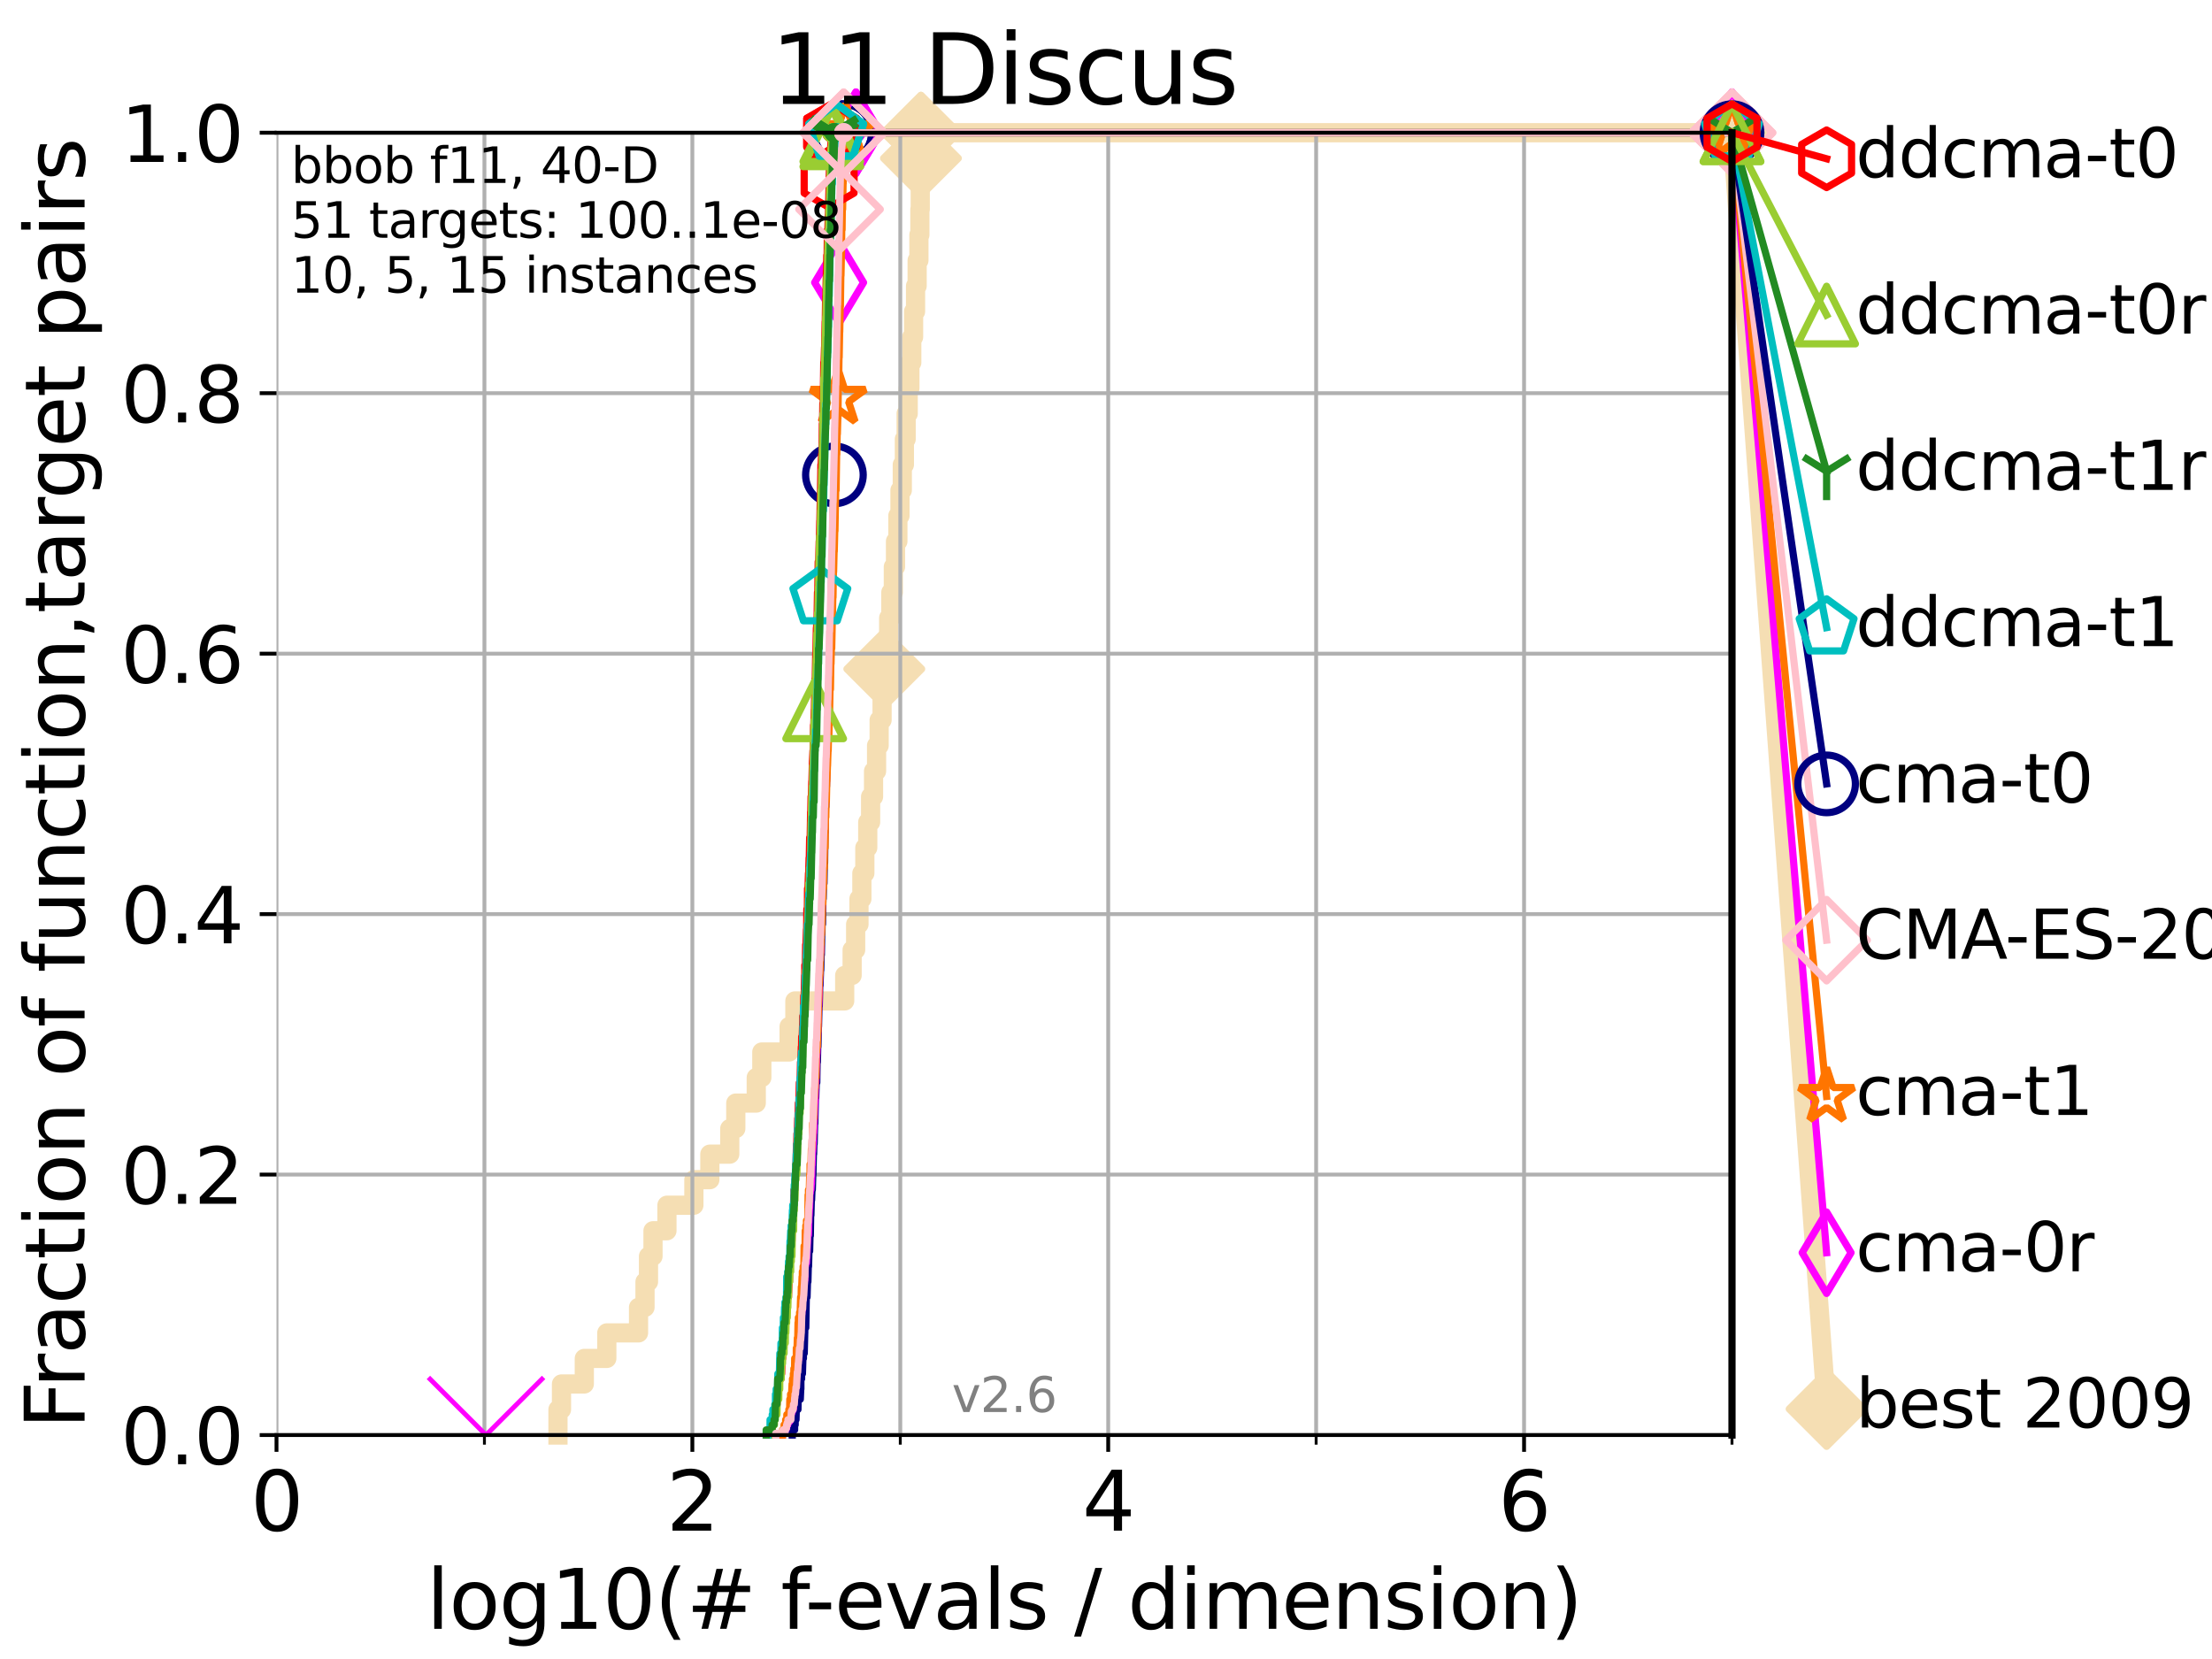 <?xml version="1.0" encoding="utf-8" standalone="no"?>
<!DOCTYPE svg PUBLIC "-//W3C//DTD SVG 1.1//EN"
  "http://www.w3.org/Graphics/SVG/1.1/DTD/svg11.dtd">
<svg xmlns:xlink="http://www.w3.org/1999/xlink" width="460.8pt" height="345.6pt" viewBox="0 0 460.8 345.6" xmlns="http://www.w3.org/2000/svg" version="1.1">
 <defs>
  <style type="text/css">*{stroke-linejoin: round; stroke-linecap: butt}</style>
 </defs>
 <g id="figure_1">
  <g id="patch_1">
   <path d="M 0 345.6 
L 460.8 345.6 
L 460.8 0 
L 0 0 
z
" style="fill: #ffffff"/>
  </g>
  <g id="axes_1">
   <g id="patch_2">
    <path d="M 57.6 298.944 
L 360.806 298.944 
L 360.806 27.648 
L 57.6 27.648 
z
" style="fill: #ffffff"/>
   </g>
   <g id="line2d_1">
    <path d="M 116.233 298.944 
L 116.233 293.624 
L 116.968 293.624 
L 116.968 288.305 
L 121.722 288.305 
L 121.722 282.985 
L 126.408 282.985 
L 126.408 277.666 
L 133.018 277.666 
L 133.018 272.346 
L 134.368 272.346 
L 134.368 267.027 
L 135.093 267.027 
L 135.093 261.707 
L 136.032 261.707 
L 136.032 256.388 
L 138.937 256.388 
L 138.937 251.068 
L 144.548 251.068 
L 144.548 245.749 
L 147.874 245.749 
L 147.874 240.429 
L 152.023 240.429 
L 152.023 235.11 
L 153.279 235.11 
L 153.279 229.79 
L 157.54 229.79 
L 157.54 224.471 
L 158.702 224.471 
L 158.702 219.151 
L 164.39 219.151 
L 164.39 213.832 
L 165.588 213.832 
L 165.588 208.512 
L 175.966 208.512 
L 175.966 203.192 
L 177.514 203.192 
L 177.514 197.873 
L 178.247 197.873 
L 178.247 192.553 
L 178.94 192.553 
L 178.94 187.234 
L 179.542 187.234 
L 179.542 181.914 
L 180.162 181.914 
L 180.162 176.595 
L 180.767 176.595 
L 180.767 171.275 
L 181.363 171.275 
L 181.363 165.956 
L 181.976 165.956 
L 181.976 160.636 
L 182.604 160.636 
L 182.604 155.317 
L 183.143 155.317 
L 183.143 149.997 
L 183.752 149.997 
L 183.752 144.678 
L 184.212 144.678 
L 184.212 139.358 
L 184.674 139.358 
L 184.674 134.039 
L 185.13 134.039 
L 185.13 128.719 
L 185.579 128.719 
L 185.579 123.4 
L 186.1 123.4 
L 186.1 118.08 
L 186.549 118.08 
L 186.549 112.76 
L 187.045 112.76 
L 187.045 107.441 
L 187.482 107.441 
L 187.482 102.121 
L 187.965 102.121 
L 187.965 96.802 
L 188.399 96.802 
L 188.399 91.482 
L 188.766 91.482 
L 188.766 86.163 
L 189.196 86.163 
L 189.196 80.843 
L 189.549 80.843 
L 189.549 75.524 
L 189.94 75.524 
L 189.94 70.204 
L 190.317 70.204 
L 190.317 64.885 
L 190.728 64.885 
L 190.728 59.565 
L 191.058 59.565 
L 191.058 54.246 
L 191.426 54.246 
L 191.426 48.926 
L 191.625 48.926 
L 191.625 43.607 
L 191.705 43.607 
L 191.705 38.287 
L 191.78 38.287 
L 191.78 32.968 
L 191.85 32.968 
L 191.85 27.648 
L 360.806 27.648 
" style="fill: none; stroke: #f5deb3; stroke-width: 4; stroke-linecap: square"/>
   </g>
   <g id="line2d_2">
    <defs>
     <path id="mc73c36406e" d="M -0 7.778 
L 7.778 0 
L 0 -7.778 
L -7.778 -0 
z
" style="stroke: #f5deb3; stroke-width: 1.5; stroke-linejoin: miter"/>
    </defs>
    <g>
     <use xlink:href="#mc73c36406e" x="184.212" y="139.358" style="fill: #f5deb3; stroke: #f5deb3; stroke-width: 1.5; stroke-linejoin: miter"/>
     <use xlink:href="#mc73c36406e" x="191.85" y="32.968" style="fill: #f5deb3; stroke: #f5deb3; stroke-width: 1.5; stroke-linejoin: miter"/>
     <use xlink:href="#mc73c36406e" x="191.85" y="27.648" style="fill: #f5deb3; stroke: #f5deb3; stroke-width: 1.5; stroke-linejoin: miter"/>
     <use xlink:href="#mc73c36406e" x="191.85" y="27.648" style="fill: #f5deb3; stroke: #f5deb3; stroke-width: 1.5; stroke-linejoin: miter"/>
     <use xlink:href="#mc73c36406e" x="360.806" y="27.648" style="fill: #f5deb3; stroke: #f5deb3; stroke-width: 1.5; stroke-linejoin: miter"/>
    </g>
   </g>
   <g id="line2d_3">
    <path style="fill: none; stroke: #f5deb3; stroke-width: 4; stroke-linecap: square"/>
    <g/>
   </g>
   <g id="line2d_4">
    <path d="M 360.806 27.648 
L 380.515 293.518 
" style="fill: none; stroke: #f5deb3; stroke-width: 4; stroke-linecap: square"/>
    <g>
     <use xlink:href="#mc73c36406e" x="360.806" y="27.648" style="fill: #f5deb3; stroke: #f5deb3; stroke-width: 1.5; stroke-linejoin: miter"/>
     <use xlink:href="#mc73c36406e" x="380.515" y="293.518" style="fill: #f5deb3; stroke: #f5deb3; stroke-width: 1.5; stroke-linejoin: miter"/>
    </g>
   </g>
   <g id="matplotlib.axis_1">
    <g id="xtick_1">
     <g id="line2d_5">
      <path d="M 57.6 298.944 
L 57.6 27.648 
" clip-path="url(#p2fc3bc9409)" style="fill: none; stroke: #b0b0b0; stroke-width: 0.8; stroke-linecap: square"/>
     </g>
     <g id="line2d_6">
      <defs>
       <path id="m0c863ec9cf" d="M 0 0 
L 0 3.5 
" style="stroke: #000000; stroke-width: 0.8"/>
      </defs>
      <g>
       <use xlink:href="#m0c863ec9cf" x="57.6" y="298.944" style="stroke: #000000; stroke-width: 0.8"/>
      </g>
     </g>
     <g id="text_1">
      <!-- 0 -->
      <g transform="translate(52.192 318.861)scale(0.17 -0.17)">
       <defs>
        <path id="DejaVuSans-30" d="M 2034 4250 
Q 1547 4250 1301 3770 
Q 1056 3291 1056 2328 
Q 1056 1369 1301 889 
Q 1547 409 2034 409 
Q 2525 409 2770 889 
Q 3016 1369 3016 2328 
Q 3016 3291 2770 3770 
Q 2525 4250 2034 4250 
z
M 2034 4750 
Q 2819 4750 3233 4129 
Q 3647 3509 3647 2328 
Q 3647 1150 3233 529 
Q 2819 -91 2034 -91 
Q 1250 -91 836 529 
Q 422 1150 422 2328 
Q 422 3509 836 4129 
Q 1250 4750 2034 4750 
z
" transform="scale(0.016)"/>
       </defs>
       <use xlink:href="#DejaVuSans-30"/>
      </g>
     </g>
    </g>
    <g id="xtick_2">
     <g id="line2d_7">
      <path d="M 144.23 298.944 
L 144.23 27.648 
" clip-path="url(#p2fc3bc9409)" style="fill: none; stroke: #b0b0b0; stroke-width: 0.8; stroke-linecap: square"/>
     </g>
     <g id="line2d_8">
      <g>
       <use xlink:href="#m0c863ec9cf" x="144.23" y="298.944" style="stroke: #000000; stroke-width: 0.8"/>
      </g>
     </g>
     <g id="text_2">
      <!-- 2 -->
      <g transform="translate(138.822 318.861)scale(0.17 -0.17)">
       <defs>
        <path id="DejaVuSans-32" d="M 1228 531 
L 3431 531 
L 3431 0 
L 469 0 
L 469 531 
Q 828 903 1448 1529 
Q 2069 2156 2228 2338 
Q 2531 2678 2651 2914 
Q 2772 3150 2772 3378 
Q 2772 3750 2511 3984 
Q 2250 4219 1831 4219 
Q 1534 4219 1204 4116 
Q 875 4013 500 3803 
L 500 4441 
Q 881 4594 1212 4672 
Q 1544 4750 1819 4750 
Q 2544 4750 2975 4387 
Q 3406 4025 3406 3419 
Q 3406 3131 3298 2873 
Q 3191 2616 2906 2266 
Q 2828 2175 2409 1742 
Q 1991 1309 1228 531 
z
" transform="scale(0.016)"/>
       </defs>
       <use xlink:href="#DejaVuSans-32"/>
      </g>
     </g>
    </g>
    <g id="xtick_3">
     <g id="line2d_9">
      <path d="M 230.861 298.944 
L 230.861 27.648 
" clip-path="url(#p2fc3bc9409)" style="fill: none; stroke: #b0b0b0; stroke-width: 0.8; stroke-linecap: square"/>
     </g>
     <g id="line2d_10">
      <g>
       <use xlink:href="#m0c863ec9cf" x="230.861" y="298.944" style="stroke: #000000; stroke-width: 0.8"/>
      </g>
     </g>
     <g id="text_3">
      <!-- 4 -->
      <g transform="translate(225.453 318.861)scale(0.17 -0.17)">
       <defs>
        <path id="DejaVuSans-34" d="M 2419 4116 
L 825 1625 
L 2419 1625 
L 2419 4116 
z
M 2253 4666 
L 3047 4666 
L 3047 1625 
L 3713 1625 
L 3713 1100 
L 3047 1100 
L 3047 0 
L 2419 0 
L 2419 1100 
L 313 1100 
L 313 1709 
L 2253 4666 
z
" transform="scale(0.016)"/>
       </defs>
       <use xlink:href="#DejaVuSans-34"/>
      </g>
     </g>
    </g>
    <g id="xtick_4">
     <g id="line2d_11">
      <path d="M 317.491 298.944 
L 317.491 27.648 
" clip-path="url(#p2fc3bc9409)" style="fill: none; stroke: #b0b0b0; stroke-width: 0.8; stroke-linecap: square"/>
     </g>
     <g id="line2d_12">
      <g>
       <use xlink:href="#m0c863ec9cf" x="317.491" y="298.944" style="stroke: #000000; stroke-width: 0.8"/>
      </g>
     </g>
     <g id="text_4">
      <!-- 6 -->
      <g transform="translate(312.083 318.861)scale(0.17 -0.17)">
       <defs>
        <path id="DejaVuSans-36" d="M 2113 2584 
Q 1688 2584 1439 2293 
Q 1191 2003 1191 1497 
Q 1191 994 1439 701 
Q 1688 409 2113 409 
Q 2538 409 2786 701 
Q 3034 994 3034 1497 
Q 3034 2003 2786 2293 
Q 2538 2584 2113 2584 
z
M 3366 4563 
L 3366 3988 
Q 3128 4100 2886 4159 
Q 2644 4219 2406 4219 
Q 1781 4219 1451 3797 
Q 1122 3375 1075 2522 
Q 1259 2794 1537 2939 
Q 1816 3084 2150 3084 
Q 2853 3084 3261 2657 
Q 3669 2231 3669 1497 
Q 3669 778 3244 343 
Q 2819 -91 2113 -91 
Q 1303 -91 875 529 
Q 447 1150 447 2328 
Q 447 3434 972 4092 
Q 1497 4750 2381 4750 
Q 2619 4750 2861 4703 
Q 3103 4656 3366 4563 
z
" transform="scale(0.016)"/>
       </defs>
       <use xlink:href="#DejaVuSans-36"/>
      </g>
     </g>
    </g>
    <g id="xtick_5">
     <g id="line2d_13">
      <path d="M 100.915 298.944 
L 100.915 27.648 
" clip-path="url(#p2fc3bc9409)" style="fill: none; stroke: #b0b0b0; stroke-width: 0.8; stroke-linecap: square"/>
     </g>
     <g id="line2d_14">
      <defs>
       <path id="mf1acc3c041" d="M 0 0 
L 0 2 
" style="stroke: #000000; stroke-width: 0.6"/>
      </defs>
      <g>
       <use xlink:href="#mf1acc3c041" x="100.915" y="298.944" style="stroke: #000000; stroke-width: 0.6"/>
      </g>
     </g>
    </g>
    <g id="xtick_6">
     <g id="line2d_15">
      <path d="M 187.546 298.944 
L 187.546 27.648 
" clip-path="url(#p2fc3bc9409)" style="fill: none; stroke: #b0b0b0; stroke-width: 0.8; stroke-linecap: square"/>
     </g>
     <g id="line2d_16">
      <g>
       <use xlink:href="#mf1acc3c041" x="187.546" y="298.944" style="stroke: #000000; stroke-width: 0.6"/>
      </g>
     </g>
    </g>
    <g id="xtick_7">
     <g id="line2d_17">
      <path d="M 274.176 298.944 
L 274.176 27.648 
" clip-path="url(#p2fc3bc9409)" style="fill: none; stroke: #b0b0b0; stroke-width: 0.8; stroke-linecap: square"/>
     </g>
     <g id="line2d_18">
      <g>
       <use xlink:href="#mf1acc3c041" x="274.176" y="298.944" style="stroke: #000000; stroke-width: 0.6"/>
      </g>
     </g>
    </g>
    <g id="xtick_8">
     <g id="line2d_19">
      <path d="M 360.806 298.944 
L 360.806 27.648 
" clip-path="url(#p2fc3bc9409)" style="fill: none; stroke: #b0b0b0; stroke-width: 0.8; stroke-linecap: square"/>
     </g>
     <g id="line2d_20">
      <g>
       <use xlink:href="#mf1acc3c041" x="360.806" y="298.944" style="stroke: #000000; stroke-width: 0.6"/>
      </g>
     </g>
    </g>
    <g id="text_5">
     <!-- log10(# f-evals / dimension) -->
     <g transform="translate(88.823 339.314)scale(0.17 -0.17)">
      <defs>
       <path id="DejaVuSans-6c" d="M 603 4863 
L 1178 4863 
L 1178 0 
L 603 0 
L 603 4863 
z
" transform="scale(0.016)"/>
       <path id="DejaVuSans-6f" d="M 1959 3097 
Q 1497 3097 1228 2736 
Q 959 2375 959 1747 
Q 959 1119 1226 758 
Q 1494 397 1959 397 
Q 2419 397 2687 759 
Q 2956 1122 2956 1747 
Q 2956 2369 2687 2733 
Q 2419 3097 1959 3097 
z
M 1959 3584 
Q 2709 3584 3137 3096 
Q 3566 2609 3566 1747 
Q 3566 888 3137 398 
Q 2709 -91 1959 -91 
Q 1206 -91 779 398 
Q 353 888 353 1747 
Q 353 2609 779 3096 
Q 1206 3584 1959 3584 
z
" transform="scale(0.016)"/>
       <path id="DejaVuSans-67" d="M 2906 1791 
Q 2906 2416 2648 2759 
Q 2391 3103 1925 3103 
Q 1463 3103 1205 2759 
Q 947 2416 947 1791 
Q 947 1169 1205 825 
Q 1463 481 1925 481 
Q 2391 481 2648 825 
Q 2906 1169 2906 1791 
z
M 3481 434 
Q 3481 -459 3084 -895 
Q 2688 -1331 1869 -1331 
Q 1566 -1331 1297 -1286 
Q 1028 -1241 775 -1147 
L 775 -588 
Q 1028 -725 1275 -790 
Q 1522 -856 1778 -856 
Q 2344 -856 2625 -561 
Q 2906 -266 2906 331 
L 2906 616 
Q 2728 306 2450 153 
Q 2172 0 1784 0 
Q 1141 0 747 490 
Q 353 981 353 1791 
Q 353 2603 747 3093 
Q 1141 3584 1784 3584 
Q 2172 3584 2450 3431 
Q 2728 3278 2906 2969 
L 2906 3500 
L 3481 3500 
L 3481 434 
z
" transform="scale(0.016)"/>
       <path id="DejaVuSans-31" d="M 794 531 
L 1825 531 
L 1825 4091 
L 703 3866 
L 703 4441 
L 1819 4666 
L 2450 4666 
L 2450 531 
L 3481 531 
L 3481 0 
L 794 0 
L 794 531 
z
" transform="scale(0.016)"/>
       <path id="DejaVuSans-28" d="M 1984 4856 
Q 1566 4138 1362 3434 
Q 1159 2731 1159 2009 
Q 1159 1288 1364 580 
Q 1569 -128 1984 -844 
L 1484 -844 
Q 1016 -109 783 600 
Q 550 1309 550 2009 
Q 550 2706 781 3412 
Q 1013 4119 1484 4856 
L 1984 4856 
z
" transform="scale(0.016)"/>
       <path id="DejaVuSans-23" d="M 3272 2816 
L 2363 2816 
L 2100 1772 
L 3016 1772 
L 3272 2816 
z
M 2803 4594 
L 2478 3297 
L 3391 3297 
L 3719 4594 
L 4219 4594 
L 3897 3297 
L 4872 3297 
L 4872 2816 
L 3775 2816 
L 3519 1772 
L 4513 1772 
L 4513 1294 
L 3397 1294 
L 3072 0 
L 2572 0 
L 2894 1294 
L 1978 1294 
L 1656 0 
L 1153 0 
L 1478 1294 
L 494 1294 
L 494 1772 
L 1594 1772 
L 1856 2816 
L 850 2816 
L 850 3297 
L 1978 3297 
L 2297 4594 
L 2803 4594 
z
" transform="scale(0.016)"/>
       <path id="DejaVuSans-20" transform="scale(0.016)"/>
       <path id="DejaVuSans-66" d="M 2375 4863 
L 2375 4384 
L 1825 4384 
Q 1516 4384 1395 4259 
Q 1275 4134 1275 3809 
L 1275 3500 
L 2222 3500 
L 2222 3053 
L 1275 3053 
L 1275 0 
L 697 0 
L 697 3053 
L 147 3053 
L 147 3500 
L 697 3500 
L 697 3744 
Q 697 4328 969 4595 
Q 1241 4863 1831 4863 
L 2375 4863 
z
" transform="scale(0.016)"/>
       <path id="DejaVuSans-2d" d="M 313 2009 
L 1997 2009 
L 1997 1497 
L 313 1497 
L 313 2009 
z
" transform="scale(0.016)"/>
       <path id="DejaVuSans-65" d="M 3597 1894 
L 3597 1613 
L 953 1613 
Q 991 1019 1311 708 
Q 1631 397 2203 397 
Q 2534 397 2845 478 
Q 3156 559 3463 722 
L 3463 178 
Q 3153 47 2828 -22 
Q 2503 -91 2169 -91 
Q 1331 -91 842 396 
Q 353 884 353 1716 
Q 353 2575 817 3079 
Q 1281 3584 2069 3584 
Q 2775 3584 3186 3129 
Q 3597 2675 3597 1894 
z
M 3022 2063 
Q 3016 2534 2758 2815 
Q 2500 3097 2075 3097 
Q 1594 3097 1305 2825 
Q 1016 2553 972 2059 
L 3022 2063 
z
" transform="scale(0.016)"/>
       <path id="DejaVuSans-76" d="M 191 3500 
L 800 3500 
L 1894 563 
L 2988 3500 
L 3597 3500 
L 2284 0 
L 1503 0 
L 191 3500 
z
" transform="scale(0.016)"/>
       <path id="DejaVuSans-61" d="M 2194 1759 
Q 1497 1759 1228 1600 
Q 959 1441 959 1056 
Q 959 750 1161 570 
Q 1363 391 1709 391 
Q 2188 391 2477 730 
Q 2766 1069 2766 1631 
L 2766 1759 
L 2194 1759 
z
M 3341 1997 
L 3341 0 
L 2766 0 
L 2766 531 
Q 2569 213 2275 61 
Q 1981 -91 1556 -91 
Q 1019 -91 701 211 
Q 384 513 384 1019 
Q 384 1609 779 1909 
Q 1175 2209 1959 2209 
L 2766 2209 
L 2766 2266 
Q 2766 2663 2505 2880 
Q 2244 3097 1772 3097 
Q 1472 3097 1187 3025 
Q 903 2953 641 2809 
L 641 3341 
Q 956 3463 1253 3523 
Q 1550 3584 1831 3584 
Q 2591 3584 2966 3190 
Q 3341 2797 3341 1997 
z
" transform="scale(0.016)"/>
       <path id="DejaVuSans-73" d="M 2834 3397 
L 2834 2853 
Q 2591 2978 2328 3040 
Q 2066 3103 1784 3103 
Q 1356 3103 1142 2972 
Q 928 2841 928 2578 
Q 928 2378 1081 2264 
Q 1234 2150 1697 2047 
L 1894 2003 
Q 2506 1872 2764 1633 
Q 3022 1394 3022 966 
Q 3022 478 2636 193 
Q 2250 -91 1575 -91 
Q 1294 -91 989 -36 
Q 684 19 347 128 
L 347 722 
Q 666 556 975 473 
Q 1284 391 1588 391 
Q 1994 391 2212 530 
Q 2431 669 2431 922 
Q 2431 1156 2273 1281 
Q 2116 1406 1581 1522 
L 1381 1569 
Q 847 1681 609 1914 
Q 372 2147 372 2553 
Q 372 3047 722 3315 
Q 1072 3584 1716 3584 
Q 2034 3584 2315 3537 
Q 2597 3491 2834 3397 
z
" transform="scale(0.016)"/>
       <path id="DejaVuSans-2f" d="M 1625 4666 
L 2156 4666 
L 531 -594 
L 0 -594 
L 1625 4666 
z
" transform="scale(0.016)"/>
       <path id="DejaVuSans-64" d="M 2906 2969 
L 2906 4863 
L 3481 4863 
L 3481 0 
L 2906 0 
L 2906 525 
Q 2725 213 2448 61 
Q 2172 -91 1784 -91 
Q 1150 -91 751 415 
Q 353 922 353 1747 
Q 353 2572 751 3078 
Q 1150 3584 1784 3584 
Q 2172 3584 2448 3432 
Q 2725 3281 2906 2969 
z
M 947 1747 
Q 947 1113 1208 752 
Q 1469 391 1925 391 
Q 2381 391 2643 752 
Q 2906 1113 2906 1747 
Q 2906 2381 2643 2742 
Q 2381 3103 1925 3103 
Q 1469 3103 1208 2742 
Q 947 2381 947 1747 
z
" transform="scale(0.016)"/>
       <path id="DejaVuSans-69" d="M 603 3500 
L 1178 3500 
L 1178 0 
L 603 0 
L 603 3500 
z
M 603 4863 
L 1178 4863 
L 1178 4134 
L 603 4134 
L 603 4863 
z
" transform="scale(0.016)"/>
       <path id="DejaVuSans-6d" d="M 3328 2828 
Q 3544 3216 3844 3400 
Q 4144 3584 4550 3584 
Q 5097 3584 5394 3201 
Q 5691 2819 5691 2113 
L 5691 0 
L 5113 0 
L 5113 2094 
Q 5113 2597 4934 2840 
Q 4756 3084 4391 3084 
Q 3944 3084 3684 2787 
Q 3425 2491 3425 1978 
L 3425 0 
L 2847 0 
L 2847 2094 
Q 2847 2600 2669 2842 
Q 2491 3084 2119 3084 
Q 1678 3084 1418 2786 
Q 1159 2488 1159 1978 
L 1159 0 
L 581 0 
L 581 3500 
L 1159 3500 
L 1159 2956 
Q 1356 3278 1631 3431 
Q 1906 3584 2284 3584 
Q 2666 3584 2933 3390 
Q 3200 3197 3328 2828 
z
" transform="scale(0.016)"/>
       <path id="DejaVuSans-6e" d="M 3513 2113 
L 3513 0 
L 2938 0 
L 2938 2094 
Q 2938 2591 2744 2837 
Q 2550 3084 2163 3084 
Q 1697 3084 1428 2787 
Q 1159 2491 1159 1978 
L 1159 0 
L 581 0 
L 581 3500 
L 1159 3500 
L 1159 2956 
Q 1366 3272 1645 3428 
Q 1925 3584 2291 3584 
Q 2894 3584 3203 3211 
Q 3513 2838 3513 2113 
z
" transform="scale(0.016)"/>
       <path id="DejaVuSans-29" d="M 513 4856 
L 1013 4856 
Q 1481 4119 1714 3412 
Q 1947 2706 1947 2009 
Q 1947 1309 1714 600 
Q 1481 -109 1013 -844 
L 513 -844 
Q 928 -128 1133 580 
Q 1338 1288 1338 2009 
Q 1338 2731 1133 3434 
Q 928 4138 513 4856 
z
" transform="scale(0.016)"/>
      </defs>
      <use xlink:href="#DejaVuSans-6c"/>
      <use xlink:href="#DejaVuSans-6f" x="27.783"/>
      <use xlink:href="#DejaVuSans-67" x="88.965"/>
      <use xlink:href="#DejaVuSans-31" x="152.441"/>
      <use xlink:href="#DejaVuSans-30" x="216.064"/>
      <use xlink:href="#DejaVuSans-28" x="279.688"/>
      <use xlink:href="#DejaVuSans-23" x="318.701"/>
      <use xlink:href="#DejaVuSans-20" x="402.49"/>
      <use xlink:href="#DejaVuSans-66" x="434.277"/>
      <use xlink:href="#DejaVuSans-2d" x="463.982"/>
      <use xlink:href="#DejaVuSans-65" x="500.066"/>
      <use xlink:href="#DejaVuSans-76" x="561.59"/>
      <use xlink:href="#DejaVuSans-61" x="620.77"/>
      <use xlink:href="#DejaVuSans-6c" x="682.049"/>
      <use xlink:href="#DejaVuSans-73" x="709.832"/>
      <use xlink:href="#DejaVuSans-20" x="761.932"/>
      <use xlink:href="#DejaVuSans-2f" x="793.719"/>
      <use xlink:href="#DejaVuSans-20" x="827.41"/>
      <use xlink:href="#DejaVuSans-64" x="859.197"/>
      <use xlink:href="#DejaVuSans-69" x="922.674"/>
      <use xlink:href="#DejaVuSans-6d" x="950.457"/>
      <use xlink:href="#DejaVuSans-65" x="1047.869"/>
      <use xlink:href="#DejaVuSans-6e" x="1109.393"/>
      <use xlink:href="#DejaVuSans-73" x="1172.771"/>
      <use xlink:href="#DejaVuSans-69" x="1224.871"/>
      <use xlink:href="#DejaVuSans-6f" x="1252.654"/>
      <use xlink:href="#DejaVuSans-6e" x="1313.836"/>
      <use xlink:href="#DejaVuSans-29" x="1377.215"/>
     </g>
    </g>
   </g>
   <g id="matplotlib.axis_2">
    <g id="ytick_1">
     <g id="line2d_21">
      <path d="M 57.6 298.944 
L 360.806 298.944 
" clip-path="url(#p2fc3bc9409)" style="fill: none; stroke: #b0b0b0; stroke-width: 0.8; stroke-linecap: square"/>
     </g>
     <g id="line2d_22">
      <defs>
       <path id="m78fff499b0" d="M 0 0 
L -3.5 0 
" style="stroke: #000000; stroke-width: 0.8"/>
      </defs>
      <g>
       <use xlink:href="#m78fff499b0" x="57.6" y="298.944" style="stroke: #000000; stroke-width: 0.8"/>
      </g>
     </g>
     <g id="text_6">
      <!-- 0.0 -->
      <g transform="translate(25.155 305.023)scale(0.16 -0.16)">
       <defs>
        <path id="DejaVuSans-2e" d="M 684 794 
L 1344 794 
L 1344 0 
L 684 0 
L 684 794 
z
" transform="scale(0.016)"/>
       </defs>
       <use xlink:href="#DejaVuSans-30"/>
       <use xlink:href="#DejaVuSans-2e" x="63.623"/>
       <use xlink:href="#DejaVuSans-30" x="95.41"/>
      </g>
     </g>
    </g>
    <g id="ytick_2">
     <g id="line2d_23">
      <path d="M 57.6 244.685 
L 360.806 244.685 
" clip-path="url(#p2fc3bc9409)" style="fill: none; stroke: #b0b0b0; stroke-width: 0.8; stroke-linecap: square"/>
     </g>
     <g id="line2d_24">
      <g>
       <use xlink:href="#m78fff499b0" x="57.6" y="244.685" style="stroke: #000000; stroke-width: 0.8"/>
      </g>
     </g>
     <g id="text_7">
      <!-- 0.2 -->
      <g transform="translate(25.155 250.764)scale(0.16 -0.16)">
       <use xlink:href="#DejaVuSans-30"/>
       <use xlink:href="#DejaVuSans-2e" x="63.623"/>
       <use xlink:href="#DejaVuSans-32" x="95.41"/>
      </g>
     </g>
    </g>
    <g id="ytick_3">
     <g id="line2d_25">
      <path d="M 57.6 190.426 
L 360.806 190.426 
" clip-path="url(#p2fc3bc9409)" style="fill: none; stroke: #b0b0b0; stroke-width: 0.8; stroke-linecap: square"/>
     </g>
     <g id="line2d_26">
      <g>
       <use xlink:href="#m78fff499b0" x="57.6" y="190.426" style="stroke: #000000; stroke-width: 0.8"/>
      </g>
     </g>
     <g id="text_8">
      <!-- 0.4 -->
      <g transform="translate(25.155 196.504)scale(0.16 -0.16)">
       <use xlink:href="#DejaVuSans-30"/>
       <use xlink:href="#DejaVuSans-2e" x="63.623"/>
       <use xlink:href="#DejaVuSans-34" x="95.41"/>
      </g>
     </g>
    </g>
    <g id="ytick_4">
     <g id="line2d_27">
      <path d="M 57.6 136.166 
L 360.806 136.166 
" clip-path="url(#p2fc3bc9409)" style="fill: none; stroke: #b0b0b0; stroke-width: 0.8; stroke-linecap: square"/>
     </g>
     <g id="line2d_28">
      <g>
       <use xlink:href="#m78fff499b0" x="57.6" y="136.166" style="stroke: #000000; stroke-width: 0.8"/>
      </g>
     </g>
     <g id="text_9">
      <!-- 0.6 -->
      <g transform="translate(25.155 142.245)scale(0.16 -0.16)">
       <use xlink:href="#DejaVuSans-30"/>
       <use xlink:href="#DejaVuSans-2e" x="63.623"/>
       <use xlink:href="#DejaVuSans-36" x="95.41"/>
      </g>
     </g>
    </g>
    <g id="ytick_5">
     <g id="line2d_29">
      <path d="M 57.6 81.907 
L 360.806 81.907 
" clip-path="url(#p2fc3bc9409)" style="fill: none; stroke: #b0b0b0; stroke-width: 0.8; stroke-linecap: square"/>
     </g>
     <g id="line2d_30">
      <g>
       <use xlink:href="#m78fff499b0" x="57.6" y="81.907" style="stroke: #000000; stroke-width: 0.8"/>
      </g>
     </g>
     <g id="text_10">
      <!-- 0.8 -->
      <g transform="translate(25.155 87.986)scale(0.16 -0.16)">
       <defs>
        <path id="DejaVuSans-38" d="M 2034 2216 
Q 1584 2216 1326 1975 
Q 1069 1734 1069 1313 
Q 1069 891 1326 650 
Q 1584 409 2034 409 
Q 2484 409 2743 651 
Q 3003 894 3003 1313 
Q 3003 1734 2745 1975 
Q 2488 2216 2034 2216 
z
M 1403 2484 
Q 997 2584 770 2862 
Q 544 3141 544 3541 
Q 544 4100 942 4425 
Q 1341 4750 2034 4750 
Q 2731 4750 3128 4425 
Q 3525 4100 3525 3541 
Q 3525 3141 3298 2862 
Q 3072 2584 2669 2484 
Q 3125 2378 3379 2068 
Q 3634 1759 3634 1313 
Q 3634 634 3220 271 
Q 2806 -91 2034 -91 
Q 1263 -91 848 271 
Q 434 634 434 1313 
Q 434 1759 690 2068 
Q 947 2378 1403 2484 
z
M 1172 3481 
Q 1172 3119 1398 2916 
Q 1625 2713 2034 2713 
Q 2441 2713 2670 2916 
Q 2900 3119 2900 3481 
Q 2900 3844 2670 4047 
Q 2441 4250 2034 4250 
Q 1625 4250 1398 4047 
Q 1172 3844 1172 3481 
z
" transform="scale(0.016)"/>
       </defs>
       <use xlink:href="#DejaVuSans-30"/>
       <use xlink:href="#DejaVuSans-2e" x="63.623"/>
       <use xlink:href="#DejaVuSans-38" x="95.41"/>
      </g>
     </g>
    </g>
    <g id="ytick_6">
     <g id="line2d_31">
      <path d="M 57.6 27.648 
L 360.806 27.648 
" clip-path="url(#p2fc3bc9409)" style="fill: none; stroke: #b0b0b0; stroke-width: 0.8; stroke-linecap: square"/>
     </g>
     <g id="line2d_32">
      <g>
       <use xlink:href="#m78fff499b0" x="57.6" y="27.648" style="stroke: #000000; stroke-width: 0.8"/>
      </g>
     </g>
     <g id="text_11">
      <!-- 1.0 -->
      <g transform="translate(25.155 33.727)scale(0.16 -0.16)">
       <use xlink:href="#DejaVuSans-31"/>
       <use xlink:href="#DejaVuSans-2e" x="63.623"/>
       <use xlink:href="#DejaVuSans-30" x="95.41"/>
      </g>
     </g>
    </g>
    <g id="text_12">
     <!-- Fraction of function,target pairs -->
     <g transform="translate(17.62 297.681)rotate(-90)scale(0.17 -0.17)">
      <defs>
       <path id="DejaVuSans-46" d="M 628 4666 
L 3309 4666 
L 3309 4134 
L 1259 4134 
L 1259 2759 
L 3109 2759 
L 3109 2228 
L 1259 2228 
L 1259 0 
L 628 0 
L 628 4666 
z
" transform="scale(0.016)"/>
       <path id="DejaVuSans-72" d="M 2631 2963 
Q 2534 3019 2420 3045 
Q 2306 3072 2169 3072 
Q 1681 3072 1420 2755 
Q 1159 2438 1159 1844 
L 1159 0 
L 581 0 
L 581 3500 
L 1159 3500 
L 1159 2956 
Q 1341 3275 1631 3429 
Q 1922 3584 2338 3584 
Q 2397 3584 2469 3576 
Q 2541 3569 2628 3553 
L 2631 2963 
z
" transform="scale(0.016)"/>
       <path id="DejaVuSans-63" d="M 3122 3366 
L 3122 2828 
Q 2878 2963 2633 3030 
Q 2388 3097 2138 3097 
Q 1578 3097 1268 2742 
Q 959 2388 959 1747 
Q 959 1106 1268 751 
Q 1578 397 2138 397 
Q 2388 397 2633 464 
Q 2878 531 3122 666 
L 3122 134 
Q 2881 22 2623 -34 
Q 2366 -91 2075 -91 
Q 1284 -91 818 406 
Q 353 903 353 1747 
Q 353 2603 823 3093 
Q 1294 3584 2113 3584 
Q 2378 3584 2631 3529 
Q 2884 3475 3122 3366 
z
" transform="scale(0.016)"/>
       <path id="DejaVuSans-74" d="M 1172 4494 
L 1172 3500 
L 2356 3500 
L 2356 3053 
L 1172 3053 
L 1172 1153 
Q 1172 725 1289 603 
Q 1406 481 1766 481 
L 2356 481 
L 2356 0 
L 1766 0 
Q 1100 0 847 248 
Q 594 497 594 1153 
L 594 3053 
L 172 3053 
L 172 3500 
L 594 3500 
L 594 4494 
L 1172 4494 
z
" transform="scale(0.016)"/>
       <path id="DejaVuSans-75" d="M 544 1381 
L 544 3500 
L 1119 3500 
L 1119 1403 
Q 1119 906 1312 657 
Q 1506 409 1894 409 
Q 2359 409 2629 706 
Q 2900 1003 2900 1516 
L 2900 3500 
L 3475 3500 
L 3475 0 
L 2900 0 
L 2900 538 
Q 2691 219 2414 64 
Q 2138 -91 1772 -91 
Q 1169 -91 856 284 
Q 544 659 544 1381 
z
M 1991 3584 
L 1991 3584 
z
" transform="scale(0.016)"/>
       <path id="DejaVuSans-2c" d="M 750 794 
L 1409 794 
L 1409 256 
L 897 -744 
L 494 -744 
L 750 256 
L 750 794 
z
" transform="scale(0.016)"/>
       <path id="DejaVuSans-70" d="M 1159 525 
L 1159 -1331 
L 581 -1331 
L 581 3500 
L 1159 3500 
L 1159 2969 
Q 1341 3281 1617 3432 
Q 1894 3584 2278 3584 
Q 2916 3584 3314 3078 
Q 3713 2572 3713 1747 
Q 3713 922 3314 415 
Q 2916 -91 2278 -91 
Q 1894 -91 1617 61 
Q 1341 213 1159 525 
z
M 3116 1747 
Q 3116 2381 2855 2742 
Q 2594 3103 2138 3103 
Q 1681 3103 1420 2742 
Q 1159 2381 1159 1747 
Q 1159 1113 1420 752 
Q 1681 391 2138 391 
Q 2594 391 2855 752 
Q 3116 1113 3116 1747 
z
" transform="scale(0.016)"/>
      </defs>
      <use xlink:href="#DejaVuSans-46"/>
      <use xlink:href="#DejaVuSans-72" x="50.27"/>
      <use xlink:href="#DejaVuSans-61" x="91.383"/>
      <use xlink:href="#DejaVuSans-63" x="152.662"/>
      <use xlink:href="#DejaVuSans-74" x="207.643"/>
      <use xlink:href="#DejaVuSans-69" x="246.852"/>
      <use xlink:href="#DejaVuSans-6f" x="274.635"/>
      <use xlink:href="#DejaVuSans-6e" x="335.816"/>
      <use xlink:href="#DejaVuSans-20" x="399.195"/>
      <use xlink:href="#DejaVuSans-6f" x="430.982"/>
      <use xlink:href="#DejaVuSans-66" x="492.164"/>
      <use xlink:href="#DejaVuSans-20" x="527.369"/>
      <use xlink:href="#DejaVuSans-66" x="559.156"/>
      <use xlink:href="#DejaVuSans-75" x="594.361"/>
      <use xlink:href="#DejaVuSans-6e" x="657.74"/>
      <use xlink:href="#DejaVuSans-63" x="721.119"/>
      <use xlink:href="#DejaVuSans-74" x="776.1"/>
      <use xlink:href="#DejaVuSans-69" x="815.309"/>
      <use xlink:href="#DejaVuSans-6f" x="843.092"/>
      <use xlink:href="#DejaVuSans-6e" x="904.273"/>
      <use xlink:href="#DejaVuSans-2c" x="967.652"/>
      <use xlink:href="#DejaVuSans-74" x="999.439"/>
      <use xlink:href="#DejaVuSans-61" x="1038.648"/>
      <use xlink:href="#DejaVuSans-72" x="1099.928"/>
      <use xlink:href="#DejaVuSans-67" x="1139.291"/>
      <use xlink:href="#DejaVuSans-65" x="1202.768"/>
      <use xlink:href="#DejaVuSans-74" x="1264.291"/>
      <use xlink:href="#DejaVuSans-20" x="1303.5"/>
      <use xlink:href="#DejaVuSans-70" x="1335.287"/>
      <use xlink:href="#DejaVuSans-61" x="1398.764"/>
      <use xlink:href="#DejaVuSans-69" x="1460.043"/>
      <use xlink:href="#DejaVuSans-72" x="1487.826"/>
      <use xlink:href="#DejaVuSans-73" x="1528.939"/>
     </g>
    </g>
   </g>
   <g id="line2d_33">
    <defs>
     <path id="ma003113dbc" d="M 0 1.5 
C 0.398 1.5 0.779 1.342 1.061 1.061 
C 1.342 0.779 1.5 0.398 1.5 0 
C 1.5 -0.398 1.342 -0.779 1.061 -1.061 
C 0.779 -1.342 0.398 -1.5 0 -1.5 
C -0.398 -1.5 -0.779 -1.342 -1.061 -1.061 
C -1.342 -0.779 -1.5 -0.398 -1.5 0 
C -1.5 0.398 -1.342 0.779 -1.061 1.061 
C -0.779 1.342 -0.398 1.5 0 1.5 
z
" style="stroke: #f5deb3"/>
    </defs>
    <g>
     <use xlink:href="#ma003113dbc" x="191.85" y="27.648" style="fill: #f5deb3; stroke: #f5deb3"/>
     <use xlink:href="#ma003113dbc" x="191.85" y="27.648" style="fill: #f5deb3; stroke: #f5deb3"/>
    </g>
   </g>
   <g id="line2d_34">
    <defs>
     <path id="mc3c666208b" d="M 0 1.5 
C 0.398 1.5 0.779 1.342 1.061 1.061 
C 1.342 0.779 1.5 0.398 1.5 0 
C 1.5 -0.398 1.342 -0.779 1.061 -1.061 
C 0.779 -1.342 0.398 -1.5 0 -1.5 
C -0.398 -1.5 -0.779 -1.342 -1.061 -1.061 
C -1.342 -0.779 -1.5 -0.398 -1.5 0 
C -1.5 0.398 -1.342 0.779 -1.061 1.061 
C -0.779 1.342 -0.398 1.5 0 1.5 
z
" style="stroke: #000080"/>
    </defs>
    <g>
     <use xlink:href="#mc3c666208b" x="175.588" y="27.648" style="fill: #000080; stroke: #000080"/>
     <use xlink:href="#mc3c666208b" x="175.588" y="27.648" style="fill: #000080; stroke: #000080"/>
    </g>
   </g>
   <g id="line2d_35">
    <path d="M 165.038 298.944 
L 165.038 297.88 
L 165.532 297.88 
L 165.532 296.816 
L 165.654 296.816 
L 165.654 295.752 
L 165.825 295.752 
L 165.883 293.624 
L 166.23 293.624 
L 166.269 291.497 
L 166.718 291.497 
L 166.812 289.369 
L 166.84 289.369 
L 166.842 287.241 
L 166.99 287.241 
L 166.99 286.177 
L 167.163 286.177 
L 167.263 282.985 
L 167.369 282.985 
L 167.369 281.922 
L 167.541 281.922 
L 167.647 277.666 
L 167.654 277.666 
L 167.654 276.602 
L 167.859 276.602 
L 167.968 270.219 
L 168.123 270.219 
L 168.215 267.027 
L 168.301 267.027 
L 168.384 263.835 
L 168.435 263.835 
L 168.524 260.643 
L 168.662 260.643 
L 168.738 257.452 
L 168.81 257.452 
L 168.878 253.196 
L 168.925 253.196 
L 169.016 250.004 
L 169.07 250.004 
L 169.152 247.877 
L 169.221 247.877 
L 169.324 244.685 
L 169.35 244.685 
L 169.448 240.429 
L 169.492 240.429 
L 169.549 238.301 
L 169.603 238.301 
L 169.705 234.046 
L 169.76 234.046 
L 169.87 228.726 
L 169.935 228.726 
L 170.045 225.534 
L 170.151 225.534 
L 170.22 221.279 
L 170.277 221.279 
L 170.353 218.087 
L 170.39 218.087 
L 170.495 213.832 
L 170.515 213.832 
L 170.615 209.576 
L 170.671 209.576 
L 170.768 205.32 
L 170.824 205.32 
L 170.932 202.129 
L 170.974 202.129 
L 171.061 198.937 
L 171.103 198.937 
L 171.182 194.681 
L 171.223 194.681 
L 171.251 192.553 
L 171.339 192.553 
L 171.433 187.234 
L 171.479 187.234 
L 171.545 184.042 
L 171.65 184.042 
L 171.717 179.787 
L 171.782 179.787 
L 171.85 173.403 
L 171.9 173.403 
L 171.978 168.084 
L 172.029 168.084 
L 172.117 163.828 
L 172.169 163.828 
L 172.206 159.572 
L 172.29 159.572 
L 172.369 154.253 
L 172.452 154.253 
L 172.534 148.933 
L 172.571 148.933 
L 172.659 143.614 
L 172.686 143.614 
L 172.795 138.294 
L 172.799 138.294 
L 172.887 135.102 
L 172.914 135.102 
L 173.021 130.847 
L 173.052 130.847 
L 173.11 124.463 
L 173.173 124.463 
L 173.258 120.208 
L 173.308 120.208 
L 173.381 114.888 
L 173.442 114.888 
L 173.535 109.569 
L 173.553 109.569 
L 173.594 105.313 
L 173.682 105.313 
L 173.714 101.058 
L 173.796 101.058 
L 173.904 94.674 
L 173.917 94.674 
L 174.023 87.227 
L 174.068 87.227 
L 174.11 84.035 
L 174.179 84.035 
L 174.285 78.715 
L 174.292 78.715 
L 174.39 72.332 
L 174.409 72.332 
L 174.499 65.949 
L 174.521 65.949 
L 174.58 61.693 
L 174.653 61.693 
L 174.76 55.31 
L 174.773 55.31 
L 174.868 49.99 
L 174.94 49.99 
L 174.997 44.67 
L 175.059 44.67 
L 175.166 37.223 
L 175.196 37.223 
L 175.306 32.968 
L 175.373 32.968 
L 175.443 29.776 
L 175.495 29.776 
L 175.588 27.648 
L 360.806 27.648 
L 360.806 27.648 
" style="fill: none; stroke: #000080; stroke-width: 1.5; stroke-linecap: square"/>
   </g>
   <g id="line2d_36">
    <defs>
     <path id="mf1caef7417" d="M 0 6 
C 1.591 6 3.117 5.368 4.243 4.243 
C 5.368 3.117 6 1.591 6 0 
C 6 -1.591 5.368 -3.117 4.243 -4.243 
C 3.117 -5.368 1.591 -6 0 -6 
C -1.591 -6 -3.117 -5.368 -4.243 -4.243 
C -5.368 -3.117 -6 -1.591 -6 0 
C -6 1.591 -5.368 3.117 -4.243 4.243 
C -3.117 5.368 -1.591 6 0 6 
z
" style="stroke: #000080; stroke-width: 1.5"/>
    </defs>
    <g>
     <use xlink:href="#mf1caef7417" x="173.824" y="98.93" style="fill-opacity: 0; stroke: #000080; stroke-width: 1.5"/>
     <use xlink:href="#mf1caef7417" x="175.588" y="27.648" style="fill-opacity: 0; stroke: #000080; stroke-width: 1.5"/>
     <use xlink:href="#mf1caef7417" x="175.588" y="27.648" style="fill-opacity: 0; stroke: #000080; stroke-width: 1.5"/>
     <use xlink:href="#mf1caef7417" x="360.806" y="27.648" style="fill-opacity: 0; stroke: #000080; stroke-width: 1.5"/>
    </g>
   </g>
   <g id="line2d_37">
    <path style="fill: none; stroke: #000080; stroke-width: 1.5; stroke-linecap: square"/>
    <g/>
   </g>
   <g id="line2d_38">
    <defs>
     <path id="md1863fa10b" d="M 0 1.5 
C 0.398 1.5 0.779 1.342 1.061 1.061 
C 1.342 0.779 1.5 0.398 1.5 0 
C 1.5 -0.398 1.342 -0.779 1.061 -1.061 
C 0.779 -1.342 0.398 -1.5 0 -1.5 
C -0.398 -1.5 -0.779 -1.342 -1.061 -1.061 
C -1.342 -0.779 -1.5 -0.398 -1.5 0 
C -1.5 0.398 -1.342 0.779 -1.061 1.061 
C -0.779 1.342 -0.398 1.5 0 1.5 
z
" style="stroke: #ff00ff"/>
    </defs>
    <g>
     <use xlink:href="#md1863fa10b" x="178.3" y="27.648" style="fill: #ff00ff; stroke: #ff00ff"/>
     <use xlink:href="#md1863fa10b" x="178.3" y="27.648" style="fill: #ff00ff; stroke: #ff00ff"/>
    </g>
   </g>
   <g id="line2d_39">
    <path d="M 162.971 298.944 
L 162.971 298.412 
L 163.183 298.412 
L 163.183 297.88 
L 163.665 297.88 
L 163.665 297.525 
L 163.869 297.525 
L 163.897 296.816 
L 164.095 296.816 
L 164.095 296.284 
L 164.334 296.284 
L 164.334 296.107 
L 164.531 296.107 
L 164.559 295.398 
L 164.752 295.398 
L 164.829 294.334 
L 164.966 294.334 
L 164.966 293.802 
L 165.197 293.802 
L 165.197 293.27 
L 165.311 293.27 
L 165.384 291.497 
L 165.43 291.497 
L 165.524 289.901 
L 165.573 289.901 
L 165.591 289.192 
L 165.773 289.192 
L 165.815 287.95 
L 165.886 287.95 
L 165.975 285.822 
L 166.034 285.822 
L 166.136 283.34 
L 166.179 283.34 
L 166.179 283.163 
L 166.372 283.163 
L 166.427 280.326 
L 166.568 280.326 
L 166.676 278.907 
L 166.701 278.907 
L 166.797 276.07 
L 166.853 276.07 
L 166.963 274.651 
L 166.973 274.651 
L 167.041 273.056 
L 167.095 273.056 
L 167.192 270.75 
L 167.247 270.75 
L 167.351 268.8 
L 167.365 268.8 
L 167.451 267.736 
L 167.526 267.736 
L 167.602 266.672 
L 167.652 266.672 
L 167.761 263.658 
L 167.813 263.658 
L 167.813 263.126 
L 167.981 263.126 
L 168.082 261.175 
L 168.099 261.175 
L 168.2 259.048 
L 168.211 259.048 
L 168.289 257.274 
L 168.411 257.274 
L 168.518 253.373 
L 168.537 253.373 
L 168.63 251.6 
L 168.651 251.6 
L 168.727 248.586 
L 168.791 248.586 
L 168.814 247.877 
L 168.92 247.877 
L 169.01 246.635 
L 169.034 246.635 
L 169.137 242.734 
L 169.165 242.734 
L 169.241 239.897 
L 169.286 239.897 
L 169.385 238.301 
L 169.397 238.301 
L 169.466 235.996 
L 169.516 235.996 
L 169.623 232.982 
L 169.639 232.982 
L 169.741 229.613 
L 169.799 229.613 
L 169.903 225.534 
L 169.954 225.534 
L 170.061 222.343 
L 170.072 222.343 
L 170.154 219.506 
L 170.185 219.506 
L 170.284 217.023 
L 170.303 217.023 
L 170.41 212.945 
L 170.435 212.945 
L 170.54 209.576 
L 170.554 209.576 
L 170.662 206.384 
L 170.667 206.384 
L 170.776 201.597 
L 170.802 201.597 
L 170.905 198.405 
L 170.963 198.405 
L 171.057 193.44 
L 171.121 193.44 
L 171.231 189.894 
L 171.251 189.894 
L 171.359 186.347 
L 171.363 186.347 
L 171.471 183.156 
L 171.479 183.156 
L 171.589 179.609 
L 171.591 179.609 
L 171.699 175.708 
L 171.773 175.708 
L 171.873 171.453 
L 171.885 171.453 
L 171.977 167.374 
L 172.013 167.374 
L 172.121 163.828 
L 172.138 163.828 
L 172.245 159.75 
L 172.278 159.75 
L 172.383 155.317 
L 172.424 155.317 
L 172.521 150.884 
L 172.551 150.884 
L 172.654 146.983 
L 172.662 146.983 
L 172.769 143.968 
L 172.778 143.968 
L 172.887 140.422 
L 172.891 140.422 
L 172.994 134.039 
L 173.007 134.039 
L 173.085 131.379 
L 173.145 131.379 
L 173.255 124.818 
L 173.264 124.818 
L 173.369 118.08 
L 173.393 118.08 
L 173.493 114.534 
L 173.54 114.534 
L 173.643 108.328 
L 173.652 108.328 
L 173.748 103.895 
L 173.77 103.895 
L 173.875 98.043 
L 173.894 98.043 
L 174.003 93.433 
L 174.019 93.433 
L 174.129 89 
L 174.143 89 
L 174.244 84.035 
L 174.264 84.035 
L 174.369 78.538 
L 174.387 78.538 
L 174.491 71.8 
L 174.498 71.8 
L 174.608 67.722 
L 174.612 67.722 
L 174.723 61.161 
L 174.741 61.161 
L 174.834 57.615 
L 174.854 57.615 
L 174.95 53.004 
L 174.977 53.004 
L 175.073 49.458 
L 175.095 49.458 
L 175.174 45.734 
L 175.221 45.734 
L 175.325 41.479 
L 175.362 41.479 
L 175.464 37.932 
L 175.478 37.932 
L 175.586 35.805 
L 175.596 35.805 
L 175.685 34.386 
L 175.71 34.386 
L 175.791 32.258 
L 175.826 32.258 
L 175.877 31.372 
L 176.026 31.372 
L 176.137 30.13 
L 176.145 30.13 
L 176.145 29.953 
L 176.27 29.953 
L 176.326 29.067 
L 176.771 29.067 
L 176.797 28.712 
L 177.045 28.712 
L 177.045 28.535 
L 177.163 28.535 
L 177.163 28.357 
L 177.337 28.357 
L 177.337 28.18 
L 177.491 28.18 
L 177.491 28.003 
L 177.96 28.003 
L 177.96 27.825 
L 178.3 27.825 
L 178.3 27.648 
L 360.806 27.648 
L 360.806 27.648 
" style="fill: none; stroke: #ff00ff; stroke-width: 1.5; stroke-linecap: square"/>
   </g>
   <g id="line2d_40">
    <defs>
     <path id="m7bb1878248" d="M -0 8.485 
L 5.091 0 
L 0 -8.485 
L -5.091 -0 
z
" style="stroke: #ff00ff; stroke-width: 1.5; stroke-linejoin: miter"/>
    </defs>
    <g>
     <use xlink:href="#m7bb1878248" x="174.801" y="58.856" style="fill-opacity: 0; stroke: #ff00ff; stroke-width: 1.5; stroke-linejoin: miter"/>
     <use xlink:href="#m7bb1878248" x="178.3" y="27.648" style="fill-opacity: 0; stroke: #ff00ff; stroke-width: 1.5; stroke-linejoin: miter"/>
     <use xlink:href="#m7bb1878248" x="178.3" y="27.648" style="fill-opacity: 0; stroke: #ff00ff; stroke-width: 1.5; stroke-linejoin: miter"/>
     <use xlink:href="#m7bb1878248" x="360.806" y="27.648" style="fill-opacity: 0; stroke: #ff00ff; stroke-width: 1.5; stroke-linejoin: miter"/>
    </g>
   </g>
   <g id="line2d_41">
    <path style="fill: none; stroke: #ff00ff; stroke-width: 1.5; stroke-linecap: square"/>
    <g/>
   </g>
   <g id="line2d_42">
    <path d="M 101.242 298.944 
" clip-path="url(#p2fc3bc9409)" style="fill: none; stroke: #ff00ff; stroke-width: 1.5; stroke-linecap: square"/>
    <defs>
     <path id="m0bdb7c206b" d="M -12 12 
L 12 -12 
M -12 -12 
L 12 12 
" style="stroke: #ff00ff"/>
    </defs>
    <g clip-path="url(#p2fc3bc9409)">
     <use xlink:href="#m0bdb7c206b" x="101.242" y="298.944" style="fill: #ff00ff; stroke: #ff00ff"/>
    </g>
   </g>
   <g id="line2d_43">
    <defs>
     <path id="m49067e256f" d="M 0 1.5 
C 0.398 1.5 0.779 1.342 1.061 1.061 
C 1.342 0.779 1.5 0.398 1.5 0 
C 1.5 -0.398 1.342 -0.779 1.061 -1.061 
C 0.779 -1.342 0.398 -1.5 0 -1.5 
C -0.398 -1.5 -0.779 -1.342 -1.061 -1.061 
C -1.342 -0.779 -1.5 -0.398 -1.5 0 
C -1.5 0.398 -1.342 0.779 -1.061 1.061 
C -0.779 1.342 -0.398 1.5 0 1.5 
z
" style="stroke: #ff7500"/>
    </defs>
    <g>
     <use xlink:href="#m49067e256f" x="176.15" y="27.648" style="fill: #ff7500; stroke: #ff7500"/>
     <use xlink:href="#m49067e256f" x="176.15" y="27.648" style="fill: #ff7500; stroke: #ff7500"/>
    </g>
   </g>
   <g id="line2d_44">
    <path d="M 162.997 298.944 
L 162.997 297.88 
L 163.335 297.88 
L 163.335 296.816 
L 163.668 296.816 
L 163.668 295.752 
L 163.907 295.752 
L 163.907 294.688 
L 164.332 294.688 
L 164.332 293.624 
L 164.495 293.624 
L 164.531 291.497 
L 164.687 291.497 
L 164.687 290.433 
L 164.899 290.433 
L 165.002 288.305 
L 165.09 288.305 
L 165.09 287.241 
L 165.265 287.241 
L 165.265 286.177 
L 165.377 286.177 
L 165.377 285.113 
L 165.521 285.113 
L 165.549 282.985 
L 165.886 282.985 
L 165.886 280.858 
L 166.037 280.858 
L 166.102 278.73 
L 166.184 278.73 
L 166.243 275.538 
L 166.31 275.538 
L 166.31 274.474 
L 166.558 274.474 
L 166.558 273.41 
L 166.687 273.41 
L 166.781 270.219 
L 166.888 270.219 
L 166.931 268.091 
L 167.009 268.091 
L 167.088 265.963 
L 167.143 265.963 
L 167.143 264.899 
L 167.31 264.899 
L 167.31 263.835 
L 167.459 263.835 
L 167.507 259.579 
L 167.715 259.579 
L 167.739 256.388 
L 167.863 256.388 
L 167.863 255.324 
L 168 255.324 
L 168 254.26 
L 168.273 254.26 
L 168.337 248.94 
L 168.418 248.94 
L 168.418 247.877 
L 168.593 247.877 
L 168.672 244.685 
L 168.741 244.685 
L 168.748 242.557 
L 168.944 242.557 
L 169.021 239.365 
L 169.107 239.365 
L 169.213 237.237 
L 169.253 237.237 
L 169.296 234.046 
L 169.412 234.046 
L 169.412 232.982 
L 169.524 232.982 
L 169.589 228.726 
L 169.648 228.726 
L 169.749 226.598 
L 169.828 226.598 
L 169.834 224.471 
L 169.978 224.471 
L 170.032 219.151 
L 170.109 219.151 
L 170.109 218.087 
L 170.26 218.087 
L 170.358 214.895 
L 170.397 214.895 
L 170.506 208.512 
L 170.528 208.512 
L 170.634 205.32 
L 170.652 205.32 
L 170.763 203.192 
L 170.793 203.192 
L 170.898 200.001 
L 170.908 200.001 
L 170.983 196.809 
L 171.028 196.809 
L 171.052 194.681 
L 171.155 194.681 
L 171.251 191.49 
L 171.286 191.49 
L 171.316 188.298 
L 171.404 188.298 
L 171.466 185.106 
L 171.546 185.106 
L 171.616 180.85 
L 171.728 180.85 
L 171.745 176.595 
L 171.887 176.595 
L 171.96 170.211 
L 172.031 170.211 
L 172.072 167.02 
L 172.144 167.02 
L 172.236 162.764 
L 172.262 162.764 
L 172.372 159.572 
L 172.387 159.572 
L 172.489 156.381 
L 172.528 156.381 
L 172.6 153.189 
L 172.665 153.189 
L 172.776 148.933 
L 172.807 148.933 
L 172.913 143.614 
L 172.997 143.614 
L 173.076 138.294 
L 173.113 138.294 
L 173.191 135.102 
L 173.26 135.102 
L 173.368 129.783 
L 173.387 129.783 
L 173.485 124.463 
L 173.527 124.463 
L 173.614 119.144 
L 173.653 119.144 
L 173.758 114.888 
L 173.79 114.888 
L 173.893 110.633 
L 173.937 110.633 
L 174.046 104.249 
L 174.058 104.249 
L 174.091 102.121 
L 174.176 102.121 
L 174.279 94.674 
L 174.321 94.674 
L 174.398 90.418 
L 174.436 90.418 
L 174.525 87.227 
L 174.552 87.227 
L 174.626 80.843 
L 174.685 80.843 
L 174.775 74.46 
L 174.812 74.46 
L 174.908 69.14 
L 174.93 69.14 
L 175.032 63.821 
L 175.07 63.821 
L 175.158 57.437 
L 175.188 57.437 
L 175.278 53.182 
L 175.299 53.182 
L 175.346 47.862 
L 175.416 47.862 
L 175.467 43.607 
L 175.528 43.607 
L 175.623 38.287 
L 175.64 38.287 
L 175.748 34.031 
L 175.768 34.031 
L 175.851 31.904 
L 175.89 31.904 
L 175.908 29.776 
L 176.078 29.776 
L 176.15 27.648 
L 360.806 27.648 
L 360.806 27.648 
" style="fill: none; stroke: #ff7500; stroke-width: 1.5; stroke-linecap: square"/>
   </g>
   <g id="line2d_45">
    <defs>
     <path id="m1826618c4b" d="M 0 -6 
L -1.347 -1.854 
L -5.706 -1.854 
L -2.18 0.708 
L -3.527 4.854 
L -0 2.292 
L 3.527 4.854 
L 2.18 0.708 
L 5.706 -1.854 
L 1.347 -1.854 
z
" style="stroke: #ff7500; stroke-width: 1.5; stroke-linejoin: bevel"/>
    </defs>
    <g>
     <use xlink:href="#m1826618c4b" x="174.603" y="82.971" style="fill-opacity: 0; stroke: #ff7500; stroke-width: 1.5; stroke-linejoin: bevel"/>
     <use xlink:href="#m1826618c4b" x="176.15" y="27.648" style="fill-opacity: 0; stroke: #ff7500; stroke-width: 1.5; stroke-linejoin: bevel"/>
     <use xlink:href="#m1826618c4b" x="176.15" y="27.648" style="fill-opacity: 0; stroke: #ff7500; stroke-width: 1.5; stroke-linejoin: bevel"/>
     <use xlink:href="#m1826618c4b" x="360.806" y="27.648" style="fill-opacity: 0; stroke: #ff7500; stroke-width: 1.5; stroke-linejoin: bevel"/>
    </g>
   </g>
   <g id="line2d_46">
    <path style="fill: none; stroke: #ff7500; stroke-width: 1.5; stroke-linecap: square"/>
    <g/>
   </g>
   <g id="line2d_47">
    <defs>
     <path id="m37a8120f08" d="M 0 1.5 
C 0.398 1.5 0.779 1.342 1.061 1.061 
C 1.342 0.779 1.5 0.398 1.5 0 
C 1.5 -0.398 1.342 -0.779 1.061 -1.061 
C 0.779 -1.342 0.398 -1.5 0 -1.5 
C -0.398 -1.5 -0.779 -1.342 -1.061 -1.061 
C -1.342 -0.779 -1.5 -0.398 -1.5 0 
C -1.5 0.398 -1.342 0.779 -1.061 1.061 
C -0.779 1.342 -0.398 1.5 0 1.5 
z
" style="stroke: #ff0000"/>
    </defs>
    <g>
     <use xlink:href="#m37a8120f08" x="173.268" y="27.648" style="fill: #ff0000; stroke: #ff0000"/>
     <use xlink:href="#m37a8120f08" x="173.268" y="27.648" style="fill: #ff0000; stroke: #ff0000"/>
    </g>
   </g>
   <g id="line2d_48">
    <path d="M 160.339 298.944 
L 160.339 297.88 
L 160.84 297.88 
L 160.84 296.816 
L 161.095 296.816 
L 161.095 295.752 
L 161.35 295.752 
L 161.35 294.688 
L 161.61 294.688 
L 161.61 293.624 
L 161.745 293.624 
L 161.745 292.561 
L 161.882 292.561 
L 161.882 291.497 
L 162.021 291.497 
L 162.069 289.369 
L 162.373 289.369 
L 162.374 287.241 
L 162.696 287.241 
L 162.696 286.177 
L 162.829 286.177 
L 162.903 282.985 
L 163.047 282.985 
L 163.114 280.858 
L 163.305 280.858 
L 163.412 277.666 
L 163.525 277.666 
L 163.624 275.538 
L 163.798 275.538 
L 163.891 271.282 
L 163.939 271.282 
L 163.939 270.219 
L 164.258 270.219 
L 164.361 267.027 
L 164.456 267.027 
L 164.539 262.771 
L 164.708 262.771 
L 164.708 261.707 
L 164.826 261.707 
L 164.864 258.516 
L 164.974 258.516 
L 165.047 255.324 
L 165.134 255.324 
L 165.185 253.196 
L 165.268 253.196 
L 165.363 248.94 
L 165.398 248.94 
L 165.398 247.877 
L 165.547 247.877 
L 165.585 245.749 
L 165.674 245.749 
L 165.768 242.557 
L 165.821 242.557 
L 165.919 238.301 
L 165.975 238.301 
L 166.018 236.174 
L 166.09 236.174 
L 166.18 232.982 
L 166.224 232.982 
L 166.317 229.79 
L 166.419 229.79 
L 166.522 225.534 
L 166.673 225.534 
L 166.762 221.279 
L 166.832 221.279 
L 166.926 218.087 
L 166.978 218.087 
L 167.001 215.959 
L 167.11 215.959 
L 167.218 212.768 
L 167.222 212.768 
L 167.222 211.704 
L 167.348 211.704 
L 167.43 207.448 
L 167.533 207.448 
L 167.615 203.192 
L 167.651 203.192 
L 167.657 201.065 
L 167.779 201.065 
L 167.83 196.809 
L 167.9 196.809 
L 167.999 193.617 
L 168.04 193.617 
L 168.078 189.362 
L 168.197 189.362 
L 168.218 185.106 
L 168.312 185.106 
L 168.423 181.914 
L 168.461 181.914 
L 168.546 178.723 
L 168.591 178.723 
L 168.666 174.467 
L 168.776 174.467 
L 168.866 169.147 
L 168.898 169.147 
L 168.956 165.956 
L 169.019 165.956 
L 169.112 162.764 
L 169.137 162.764 
L 169.247 158.508 
L 169.255 158.508 
L 169.357 156.381 
L 169.39 156.381 
L 169.476 151.061 
L 169.53 151.061 
L 169.632 147.869 
L 169.654 147.869 
L 169.761 141.486 
L 169.835 141.486 
L 169.929 136.166 
L 169.966 136.166 
L 170.066 130.847 
L 170.094 130.847 
L 170.179 128.719 
L 170.213 128.719 
L 170.297 123.4 
L 170.363 123.4 
L 170.442 117.016 
L 170.545 117.016 
L 170.652 112.76 
L 170.678 112.76 
L 170.774 108.505 
L 170.792 108.505 
L 170.897 103.185 
L 170.914 103.185 
L 171.01 96.802 
L 171.058 96.802 
L 171.149 94.674 
L 171.236 94.674 
L 171.306 88.291 
L 171.36 88.291 
L 171.409 84.035 
L 171.499 84.035 
L 171.605 75.524 
L 171.663 75.524 
L 171.771 72.332 
L 171.793 72.332 
L 171.889 67.013 
L 171.921 67.013 
L 171.997 61.693 
L 172.044 61.693 
L 172.149 56.373 
L 172.188 56.373 
L 172.228 53.182 
L 172.3 53.182 
L 172.369 47.862 
L 172.456 47.862 
L 172.561 44.67 
L 172.581 44.67 
L 172.689 39.351 
L 172.706 39.351 
L 172.785 35.095 
L 172.828 35.095 
L 172.906 31.904 
L 172.993 31.904 
L 173.091 29.776 
L 173.177 29.776 
L 173.268 27.648 
L 360.806 27.648 
L 360.806 27.648 
" style="fill: none; stroke: #ff0000; stroke-width: 1.5; stroke-linecap: square"/>
   </g>
   <g id="line2d_49">
    <defs>
     <path id="m189b3304e5" d="M 0 -6 
L -5.196 -3 
L -5.196 3 
L -0 6 
L 5.196 3 
L 5.196 -3 
z
" style="stroke: #ff0000; stroke-width: 1.5; stroke-linejoin: miter"/>
    </defs>
    <g>
     <use xlink:href="#m189b3304e5" x="172.72" y="37.223" style="fill-opacity: 0; stroke: #ff0000; stroke-width: 1.5; stroke-linejoin: miter"/>
     <use xlink:href="#m189b3304e5" x="173.268" y="27.648" style="fill-opacity: 0; stroke: #ff0000; stroke-width: 1.5; stroke-linejoin: miter"/>
     <use xlink:href="#m189b3304e5" x="173.268" y="27.648" style="fill-opacity: 0; stroke: #ff0000; stroke-width: 1.5; stroke-linejoin: miter"/>
     <use xlink:href="#m189b3304e5" x="360.806" y="27.648" style="fill-opacity: 0; stroke: #ff0000; stroke-width: 1.5; stroke-linejoin: miter"/>
    </g>
   </g>
   <g id="line2d_50">
    <path style="fill: none; stroke: #ff0000; stroke-width: 1.5; stroke-linecap: square"/>
    <g/>
   </g>
   <g id="line2d_51">
    <defs>
     <path id="m818ca4fed2" d="M 0 1.5 
C 0.398 1.5 0.779 1.342 1.061 1.061 
C 1.342 0.779 1.5 0.398 1.5 0 
C 1.5 -0.398 1.342 -0.779 1.061 -1.061 
C 0.779 -1.342 0.398 -1.5 0 -1.5 
C -0.398 -1.5 -0.779 -1.342 -1.061 -1.061 
C -1.342 -0.779 -1.5 -0.398 -1.5 0 
C -1.5 0.398 -1.342 0.779 -1.061 1.061 
C -0.779 1.342 -0.398 1.5 0 1.5 
z
" style="stroke: #9acd32"/>
    </defs>
    <g>
     <use xlink:href="#m818ca4fed2" x="173.288" y="27.648" style="fill: #9acd32; stroke: #9acd32"/>
     <use xlink:href="#m818ca4fed2" x="173.288" y="27.648" style="fill: #9acd32; stroke: #9acd32"/>
    </g>
   </g>
   <g id="line2d_52">
    <path d="M 160.227 298.944 
L 160.227 297.88 
L 160.754 297.88 
L 160.754 296.816 
L 161.329 296.816 
L 161.329 295.752 
L 161.492 295.752 
L 161.492 294.688 
L 161.851 294.688 
L 161.924 291.497 
L 162.232 291.497 
L 162.248 289.369 
L 162.432 289.369 
L 162.435 287.241 
L 162.744 287.241 
L 162.803 284.049 
L 163.012 284.049 
L 163.054 281.922 
L 163.34 281.922 
L 163.351 279.794 
L 163.586 279.794 
L 163.613 277.666 
L 163.703 277.666 
L 163.76 275.538 
L 163.871 275.538 
L 163.871 274.474 
L 164.003 274.474 
L 164.049 272.346 
L 164.129 272.346 
L 164.18 270.219 
L 164.258 270.219 
L 164.297 267.027 
L 164.496 267.027 
L 164.525 264.899 
L 164.716 264.899 
L 164.719 262.771 
L 164.848 262.771 
L 164.848 261.707 
L 164.985 261.707 
L 165.072 256.388 
L 165.325 256.388 
L 165.365 252.132 
L 165.477 252.132 
L 165.508 250.004 
L 165.614 250.004 
L 165.689 245.749 
L 165.813 245.749 
L 165.813 244.685 
L 166.003 244.685 
L 166.113 240.429 
L 166.146 240.429 
L 166.236 237.237 
L 166.303 237.237 
L 166.303 236.174 
L 166.416 236.174 
L 166.491 231.918 
L 166.68 231.918 
L 166.785 227.662 
L 166.794 227.662 
L 166.815 225.534 
L 166.985 225.534 
L 167.06 220.215 
L 167.2 220.215 
L 167.275 215.959 
L 167.417 215.959 
L 167.474 209.576 
L 167.534 209.576 
L 167.534 208.512 
L 167.646 208.512 
L 167.681 206.384 
L 167.774 206.384 
L 167.84 202.129 
L 167.895 202.129 
L 168.005 198.937 
L 168.054 198.937 
L 168.157 193.617 
L 168.215 193.617 
L 168.298 190.426 
L 168.327 190.426 
L 168.395 187.234 
L 168.441 187.234 
L 168.458 184.042 
L 168.585 184.042 
L 168.624 180.85 
L 168.727 180.85 
L 168.8 178.723 
L 168.86 178.723 
L 168.969 171.275 
L 168.994 171.275 
L 169.095 165.956 
L 169.124 165.956 
L 169.186 163.828 
L 169.272 163.828 
L 169.3 159.572 
L 169.399 159.572 
L 169.505 152.125 
L 169.527 152.125 
L 169.602 149.997 
L 169.682 149.997 
L 169.793 145.742 
L 169.816 145.742 
L 169.919 140.422 
L 169.947 140.422 
L 170.027 137.23 
L 170.066 137.23 
L 170.171 131.911 
L 170.246 131.911 
L 170.319 127.655 
L 170.38 127.655 
L 170.489 122.336 
L 170.53 122.336 
L 170.615 115.952 
L 170.642 115.952 
L 170.74 111.697 
L 170.839 111.697 
L 170.932 106.377 
L 170.975 106.377 
L 171.028 102.121 
L 171.105 102.121 
L 171.177 97.866 
L 171.249 97.866 
L 171.34 92.546 
L 171.366 92.546 
L 171.444 86.163 
L 171.532 86.163 
L 171.622 78.715 
L 171.678 78.715 
L 171.785 75.524 
L 171.792 75.524 
L 171.901 70.204 
L 171.923 70.204 
L 172.013 65.949 
L 172.043 65.949 
L 172.142 60.629 
L 172.156 60.629 
L 172.265 57.437 
L 172.353 57.437 
L 172.442 52.118 
L 172.468 52.118 
L 172.542 47.862 
L 172.62 47.862 
L 172.692 43.607 
L 172.79 43.607 
L 172.891 37.223 
L 172.907 37.223 
L 173.002 32.968 
L 173.042 32.968 
L 173.102 30.84 
L 173.215 30.84 
L 173.288 27.648 
L 360.806 27.648 
L 360.806 27.648 
" style="fill: none; stroke: #9acd32; stroke-width: 1.5; stroke-linecap: square"/>
   </g>
   <g id="line2d_53">
    <defs>
     <path id="m668becbaa5" d="M 0 -6 
L -6 6 
L 6 6 
z
" style="stroke: #9acd32; stroke-width: 1.5; stroke-linejoin: miter"/>
    </defs>
    <g>
     <use xlink:href="#m668becbaa5" x="169.709" y="147.869" style="fill-opacity: 0; stroke: #9acd32; stroke-width: 1.5; stroke-linejoin: miter"/>
     <use xlink:href="#m668becbaa5" x="173.288" y="28.712" style="fill-opacity: 0; stroke: #9acd32; stroke-width: 1.5; stroke-linejoin: miter"/>
     <use xlink:href="#m668becbaa5" x="173.288" y="27.648" style="fill-opacity: 0; stroke: #9acd32; stroke-width: 1.5; stroke-linejoin: miter"/>
     <use xlink:href="#m668becbaa5" x="360.806" y="27.648" style="fill-opacity: 0; stroke: #9acd32; stroke-width: 1.5; stroke-linejoin: miter"/>
    </g>
   </g>
   <g id="line2d_54">
    <path style="fill: none; stroke: #9acd32; stroke-width: 1.5; stroke-linecap: square"/>
    <g/>
   </g>
   <g id="line2d_55">
    <defs>
     <path id="m9b9d3eb193" d="M 0 1.5 
C 0.398 1.5 0.779 1.342 1.061 1.061 
C 1.342 0.779 1.5 0.398 1.5 0 
C 1.5 -0.398 1.342 -0.779 1.061 -1.061 
C 0.779 -1.342 0.398 -1.5 0 -1.5 
C -0.398 -1.5 -0.779 -1.342 -1.061 -1.061 
C -1.342 -0.779 -1.5 -0.398 -1.5 0 
C -1.5 0.398 -1.342 0.779 -1.061 1.061 
C -0.779 1.342 -0.398 1.5 0 1.5 
z
" style="stroke: #00bfbf"/>
    </defs>
    <g>
     <use xlink:href="#m9b9d3eb193" x="174.192" y="27.648" style="fill: #00bfbf; stroke: #00bfbf"/>
     <use xlink:href="#m9b9d3eb193" x="174.192" y="27.648" style="fill: #00bfbf; stroke: #00bfbf"/>
    </g>
   </g>
   <g id="line2d_56">
    <path d="M 159.944 298.944 
L 159.944 297.88 
L 160.403 297.88 
L 160.419 295.752 
L 160.871 295.752 
L 160.871 294.688 
L 161.004 294.688 
L 161.004 293.624 
L 161.396 293.624 
L 161.396 292.561 
L 161.535 292.561 
L 161.546 290.433 
L 161.686 290.433 
L 161.686 289.369 
L 161.959 289.369 
L 162.043 286.177 
L 162.356 286.177 
L 162.458 281.922 
L 162.648 281.922 
L 162.684 279.794 
L 162.955 279.794 
L 162.991 276.602 
L 163.173 276.602 
L 163.199 274.474 
L 163.391 274.474 
L 163.436 272.346 
L 163.51 272.346 
L 163.51 271.282 
L 163.726 271.282 
L 163.726 270.219 
L 163.846 270.219 
L 163.886 265.963 
L 164.093 265.963 
L 164.093 264.899 
L 164.207 264.899 
L 164.267 262.771 
L 164.385 262.771 
L 164.385 261.707 
L 164.517 261.707 
L 164.571 258.516 
L 164.633 258.516 
L 164.721 256.388 
L 164.804 256.388 
L 164.804 255.324 
L 164.98 255.324 
L 165.078 252.132 
L 165.135 252.132 
L 165.135 251.068 
L 165.366 251.068 
L 165.458 246.813 
L 165.55 246.813 
L 165.596 244.685 
L 165.687 244.685 
L 165.751 242.557 
L 165.806 242.557 
L 165.87 240.429 
L 165.943 240.429 
L 165.972 238.301 
L 166.063 238.301 
L 166.151 235.11 
L 166.244 235.11 
L 166.314 231.918 
L 166.407 231.918 
L 166.471 228.726 
L 166.603 228.726 
L 166.677 224.471 
L 166.761 224.471 
L 166.871 220.215 
L 166.959 220.215 
L 166.959 219.151 
L 167.156 219.151 
L 167.252 213.832 
L 167.31 213.832 
L 167.392 209.576 
L 167.559 209.576 
L 167.579 207.448 
L 167.708 207.448 
L 167.782 203.192 
L 167.897 203.192 
L 167.987 198.937 
L 168.009 198.937 
L 168.069 196.809 
L 168.135 196.809 
L 168.218 192.553 
L 168.369 192.553 
L 168.474 187.234 
L 168.488 187.234 
L 168.488 186.17 
L 168.693 186.17 
L 168.801 179.787 
L 168.813 179.787 
L 168.907 177.659 
L 168.975 177.659 
L 169.038 174.467 
L 169.132 174.467 
L 169.193 170.211 
L 169.297 170.211 
L 169.402 165.956 
L 169.443 165.956 
L 169.552 160.636 
L 169.618 160.636 
L 169.712 156.381 
L 169.745 156.381 
L 169.835 154.253 
L 169.901 154.253 
L 169.911 152.125 
L 170.052 152.125 
L 170.134 146.805 
L 170.183 146.805 
L 170.29 141.486 
L 170.379 141.486 
L 170.489 138.294 
L 170.502 138.294 
L 170.604 134.039 
L 170.641 134.039 
L 170.734 129.783 
L 170.753 129.783 
L 170.84 125.527 
L 170.867 125.527 
L 170.95 121.272 
L 171.074 121.272 
L 171.145 115.952 
L 171.247 115.952 
L 171.336 109.569 
L 171.402 109.569 
L 171.441 106.377 
L 171.544 106.377 
L 171.65 101.058 
L 171.677 101.058 
L 171.766 95.738 
L 171.803 95.738 
L 171.905 90.418 
L 171.923 90.418 
L 171.956 88.291 
L 172.035 88.291 
L 172.073 84.035 
L 172.158 84.035 
L 172.251 79.779 
L 172.293 79.779 
L 172.39 73.396 
L 172.452 73.396 
L 172.558 68.076 
L 172.6 68.076 
L 172.687 61.693 
L 172.74 61.693 
L 172.814 57.437 
L 172.862 57.437 
L 172.936 52.118 
L 172.979 52.118 
L 173.067 46.798 
L 173.129 46.798 
L 173.219 40.415 
L 173.268 40.415 
L 173.309 38.287 
L 173.406 38.287 
L 173.44 36.159 
L 173.518 36.159 
L 173.615 32.968 
L 173.709 32.968 
L 173.709 31.904 
L 173.884 31.904 
L 173.884 30.84 
L 174.058 30.84 
L 174.156 28.712 
L 174.192 28.712 
L 174.192 27.648 
L 360.806 27.648 
L 360.806 27.648 
" style="fill: none; stroke: #00bfbf; stroke-width: 1.5; stroke-linecap: square"/>
   </g>
   <g id="line2d_57">
    <defs>
     <path id="m96b06b7e5c" d="M 0 -6 
L -5.706 -1.854 
L -3.527 4.854 
L 3.527 4.854 
L 5.706 -1.854 
z
" style="stroke: #00bfbf; stroke-width: 1.5; stroke-linejoin: miter"/>
    </defs>
    <g>
     <use xlink:href="#m96b06b7e5c" x="170.894" y="124.463" style="fill-opacity: 0; stroke: #00bfbf; stroke-width: 1.5; stroke-linejoin: miter"/>
     <use xlink:href="#m96b06b7e5c" x="174.192" y="27.648" style="fill-opacity: 0; stroke: #00bfbf; stroke-width: 1.5; stroke-linejoin: miter"/>
     <use xlink:href="#m96b06b7e5c" x="174.192" y="27.648" style="fill-opacity: 0; stroke: #00bfbf; stroke-width: 1.5; stroke-linejoin: miter"/>
     <use xlink:href="#m96b06b7e5c" x="360.806" y="27.648" style="fill-opacity: 0; stroke: #00bfbf; stroke-width: 1.5; stroke-linejoin: miter"/>
    </g>
   </g>
   <g id="line2d_58">
    <path style="fill: none; stroke: #00bfbf; stroke-width: 1.5; stroke-linecap: square"/>
    <g/>
   </g>
   <g id="line2d_59">
    <defs>
     <path id="m743f2ad79d" d="M 0 1.5 
C 0.398 1.5 0.779 1.342 1.061 1.061 
C 1.342 0.779 1.5 0.398 1.5 0 
C 1.5 -0.398 1.342 -0.779 1.061 -1.061 
C 0.779 -1.342 0.398 -1.5 0 -1.5 
C -0.398 -1.5 -0.779 -1.342 -1.061 -1.061 
C -1.342 -0.779 -1.5 -0.398 -1.5 0 
C -1.5 0.398 -1.342 0.779 -1.061 1.061 
C -0.779 1.342 -0.398 1.5 0 1.5 
z
" style="stroke: #228b22"/>
    </defs>
    <g>
     <use xlink:href="#m743f2ad79d" x="173.756" y="27.648" style="fill: #228b22; stroke: #228b22"/>
     <use xlink:href="#m743f2ad79d" x="173.756" y="27.648" style="fill: #228b22; stroke: #228b22"/>
    </g>
   </g>
   <g id="line2d_60">
    <path d="M 159.608 298.944 
L 159.608 297.88 
L 160.844 297.88 
L 160.844 296.816 
L 161.244 296.816 
L 161.244 295.752 
L 161.473 295.752 
L 161.548 292.561 
L 161.832 292.561 
L 161.941 290.433 
L 161.946 290.433 
L 162.005 287.241 
L 162.441 287.241 
L 162.551 285.113 
L 162.556 285.113 
L 162.562 282.985 
L 162.684 282.985 
L 162.684 281.922 
L 162.896 281.922 
L 162.896 280.858 
L 163.056 280.858 
L 163.087 278.73 
L 163.174 278.73 
L 163.174 277.666 
L 163.298 277.666 
L 163.337 275.538 
L 163.566 275.538 
L 163.675 272.346 
L 163.705 272.346 
L 163.705 271.282 
L 163.828 271.282 
L 163.828 270.219 
L 163.996 270.219 
L 163.996 269.155 
L 164.108 269.155 
L 164.191 264.899 
L 164.272 264.899 
L 164.272 263.835 
L 164.416 263.835 
L 164.501 261.707 
L 164.622 261.707 
L 164.648 259.579 
L 164.818 259.579 
L 164.889 256.388 
L 165.013 256.388 
L 165.017 254.26 
L 165.208 254.26 
L 165.208 253.196 
L 165.323 253.196 
L 165.413 251.068 
L 165.465 251.068 
L 165.562 247.877 
L 165.593 247.877 
L 165.703 245.749 
L 165.707 245.749 
L 165.755 243.621 
L 165.819 243.621 
L 165.819 242.557 
L 166.068 242.557 
L 166.168 238.301 
L 166.206 238.301 
L 166.206 237.237 
L 166.335 237.237 
L 166.348 235.11 
L 166.474 235.11 
L 166.544 231.918 
L 166.599 231.918 
L 166.599 230.854 
L 166.745 230.854 
L 166.787 227.662 
L 166.938 227.662 
L 167.046 223.407 
L 167.118 223.407 
L 167.118 222.343 
L 167.231 222.343 
L 167.326 217.023 
L 167.491 217.023 
L 167.575 213.832 
L 167.604 213.832 
L 167.654 211.704 
L 167.72 211.704 
L 167.82 208.512 
L 167.834 208.512 
L 167.945 205.32 
L 167.959 205.32 
L 168.066 202.129 
L 168.08 202.129 
L 168.109 200.001 
L 168.253 200.001 
L 168.362 194.681 
L 168.365 194.681 
L 168.466 192.553 
L 168.54 192.553 
L 168.645 188.298 
L 168.656 188.298 
L 168.656 187.234 
L 168.785 187.234 
L 168.893 182.978 
L 168.984 182.978 
L 169.092 177.659 
L 169.118 177.659 
L 169.22 173.403 
L 169.248 173.403 
L 169.307 170.211 
L 169.427 170.211 
L 169.491 167.02 
L 169.6 167.02 
L 169.688 160.636 
L 169.712 160.636 
L 169.807 156.381 
L 169.841 156.381 
L 169.841 155.317 
L 170.01 155.317 
L 170.109 153.189 
L 170.129 153.189 
L 170.233 147.869 
L 170.265 147.869 
L 170.329 143.614 
L 170.378 143.614 
L 170.474 138.294 
L 170.513 138.294 
L 170.526 135.102 
L 170.63 135.102 
L 170.74 131.911 
L 170.751 131.911 
L 170.832 127.655 
L 170.864 127.655 
L 170.974 123.4 
L 170.989 123.4 
L 171.045 120.208 
L 171.101 120.208 
L 171.178 115.952 
L 171.219 115.952 
L 171.28 111.697 
L 171.362 111.697 
L 171.472 104.249 
L 171.497 104.249 
L 171.547 101.058 
L 171.608 101.058 
L 171.715 97.866 
L 171.761 97.866 
L 171.859 92.546 
L 171.875 92.546 
L 171.984 89.355 
L 172.001 89.355 
L 172.077 85.099 
L 172.15 85.099 
L 172.249 79.779 
L 172.272 79.779 
L 172.36 74.46 
L 172.391 74.46 
L 172.498 70.204 
L 172.534 70.204 
L 172.63 62.757 
L 172.656 62.757 
L 172.733 58.501 
L 172.805 58.501 
L 172.875 53.182 
L 172.941 53.182 
L 173.006 47.862 
L 173.101 47.862 
L 173.184 41.479 
L 173.221 41.479 
L 173.286 37.223 
L 173.334 37.223 
L 173.398 32.968 
L 173.463 32.968 
L 173.52 29.776 
L 173.667 29.776 
L 173.756 27.648 
L 360.806 27.648 
L 360.806 27.648 
" style="fill: none; stroke: #228b22; stroke-width: 1.5; stroke-linecap: square"/>
   </g>
   <g id="line2d_61">
    <defs>
     <path id="m8f2286fa43" d="M 0 0 
L 0 6 
M 0 0 
L 4.8 -3 
M 0 0 
L -4.8 -3 
" style="stroke: #228b22; stroke-width: 1.5"/>
    </defs>
    <g>
     <use xlink:href="#m8f2286fa43" x="173.756" y="28.712" style="fill-opacity: 0; stroke: #228b22; stroke-width: 1.5"/>
     <use xlink:href="#m8f2286fa43" x="173.756" y="27.648" style="fill-opacity: 0; stroke: #228b22; stroke-width: 1.5"/>
     <use xlink:href="#m8f2286fa43" x="173.756" y="27.648" style="fill-opacity: 0; stroke: #228b22; stroke-width: 1.5"/>
     <use xlink:href="#m8f2286fa43" x="360.806" y="27.648" style="fill-opacity: 0; stroke: #228b22; stroke-width: 1.5"/>
    </g>
   </g>
   <g id="line2d_62">
    <path style="fill: none; stroke: #228b22; stroke-width: 1.5; stroke-linecap: square"/>
    <g/>
   </g>
   <g id="line2d_63">
    <defs>
     <path id="mf24c8e8d14" d="M 0 1.5 
C 0.398 1.5 0.779 1.342 1.061 1.061 
C 1.342 0.779 1.5 0.398 1.5 0 
C 1.5 -0.398 1.342 -0.779 1.061 -1.061 
C 0.779 -1.342 0.398 -1.5 0 -1.5 
C -0.398 -1.5 -0.779 -1.342 -1.061 -1.061 
C -1.342 -0.779 -1.5 -0.398 -1.5 0 
C -1.5 0.398 -1.342 0.779 -1.061 1.061 
C -0.779 1.342 -0.398 1.5 0 1.5 
z
" style="stroke: #ffc0cb"/>
    </defs>
    <g>
     <use xlink:href="#mf24c8e8d14" x="175.754" y="27.648" style="fill: #ffc0cb; stroke: #ffc0cb"/>
     <use xlink:href="#mf24c8e8d14" x="175.754" y="27.648" style="fill: #ffc0cb; stroke: #ffc0cb"/>
    </g>
   </g>
   <g id="line2d_64">
    <path d="M 161.612 298.944 
L 161.612 298.589 
L 162.819 298.589 
L 162.819 298.235 
L 163.107 298.235 
L 163.107 297.88 
L 163.631 297.88 
L 163.631 297.525 
L 163.834 297.525 
L 163.871 296.816 
L 163.972 296.816 
L 163.972 296.462 
L 164.134 296.462 
L 164.147 295.752 
L 164.759 295.752 
L 164.847 293.979 
L 165.031 293.979 
L 165.031 293.624 
L 165.233 293.624 
L 165.296 292.561 
L 165.464 292.561 
L 165.553 291.142 
L 165.593 291.142 
L 165.615 290.433 
L 165.715 290.433 
L 165.818 289.014 
L 165.921 289.014 
L 166.026 286.886 
L 166.036 286.886 
L 166.098 285.822 
L 166.181 285.822 
L 166.285 284.049 
L 166.313 284.049 
L 166.423 282.631 
L 166.445 282.631 
L 166.533 280.858 
L 166.664 280.858 
L 166.748 279.084 
L 166.801 279.084 
L 166.91 277.666 
L 166.922 277.666 
L 167.032 273.765 
L 167.053 273.765 
L 167.082 272.701 
L 167.202 272.701 
L 167.283 270.928 
L 167.322 270.928 
L 167.426 269.864 
L 167.441 269.864 
L 167.551 267.736 
L 167.559 267.736 
L 167.647 265.963 
L 167.68 265.963 
L 167.744 263.126 
L 167.817 263.126 
L 167.893 262.062 
L 167.957 262.062 
L 168.061 259.934 
L 168.078 259.934 
L 168.175 257.097 
L 168.196 257.097 
L 168.257 254.615 
L 168.349 254.615 
L 168.449 251.778 
L 168.469 251.778 
L 168.559 250.359 
L 168.584 250.359 
L 168.672 247.877 
L 168.706 247.877 
L 168.809 245.039 
L 168.884 245.039 
L 168.992 241.493 
L 169.023 241.493 
L 169.127 237.592 
L 169.184 237.592 
L 169.291 235.11 
L 169.324 235.11 
L 169.423 232.273 
L 169.445 232.273 
L 169.544 229.081 
L 169.557 229.081 
L 169.656 226.598 
L 169.676 226.598 
L 169.785 223.407 
L 169.796 223.407 
L 169.896 220.215 
L 169.936 220.215 
L 170.036 216.669 
L 170.108 216.669 
L 170.212 213.122 
L 170.233 213.122 
L 170.339 209.576 
L 170.351 209.576 
L 170.461 206.03 
L 170.468 206.03 
L 170.563 202.838 
L 170.593 202.838 
L 170.702 200.001 
L 170.776 200.001 
L 170.886 195.39 
L 170.925 195.39 
L 171.035 190.78 
L 171.038 190.78 
L 171.128 187.589 
L 171.151 187.589 
L 171.262 184.751 
L 171.267 184.751 
L 171.367 180.496 
L 171.392 180.496 
L 171.497 176.595 
L 171.503 176.595 
L 171.611 172.694 
L 171.66 172.694 
L 171.743 168.084 
L 171.777 168.084 
L 171.878 164.892 
L 171.89 164.892 
L 171.989 160.636 
L 172.004 160.636 
L 172.094 157.799 
L 172.116 157.799 
L 172.222 154.607 
L 172.23 154.607 
L 172.327 149.288 
L 172.348 149.288 
L 172.45 145.742 
L 172.471 145.742 
L 172.582 140.777 
L 172.601 140.777 
L 172.711 135.812 
L 172.714 135.812 
L 172.785 131.556 
L 172.826 131.556 
L 172.918 128.364 
L 172.942 128.364 
L 173.051 124.109 
L 173.057 124.109 
L 173.167 119.499 
L 173.177 119.499 
L 173.275 114.534 
L 173.299 114.534 
L 173.409 109.923 
L 173.416 109.923 
L 173.524 104.604 
L 173.55 104.604 
L 173.658 99.284 
L 173.662 99.284 
L 173.771 94.674 
L 173.774 94.674 
L 173.88 89 
L 173.885 89 
L 173.988 84.744 
L 174.004 84.744 
L 174.091 80.134 
L 174.123 80.134 
L 174.219 74.814 
L 174.245 74.814 
L 174.351 68.786 
L 174.358 68.786 
L 174.467 63.466 
L 174.497 63.466 
L 174.604 57.437 
L 174.627 57.437 
L 174.728 51.054 
L 174.752 51.054 
L 174.862 46.089 
L 174.865 46.089 
L 174.974 40.415 
L 174.983 40.415 
L 175.093 36.159 
L 175.103 36.159 
L 175.212 33.322 
L 175.24 33.322 
L 175.333 30.84 
L 175.364 30.84 
L 175.444 29.776 
L 175.498 29.776 
L 175.533 28.357 
L 175.673 28.357 
L 175.754 27.648 
L 360.806 27.648 
L 360.806 27.648 
" style="fill: none; stroke: #ffc0cb; stroke-width: 1.5; stroke-linecap: square"/>
   </g>
   <g id="line2d_65">
    <defs>
     <path id="m6fd978fd45" d="M -0 8.485 
L 8.485 0 
L 0 -8.485 
L -8.485 -0 
z
" style="stroke: #ffc0cb; stroke-width: 1.5; stroke-linejoin: miter"/>
    </defs>
    <g>
     <use xlink:href="#m6fd978fd45" x="174.893" y="43.607" style="fill-opacity: 0; stroke: #ffc0cb; stroke-width: 1.5; stroke-linejoin: miter"/>
     <use xlink:href="#m6fd978fd45" x="175.754" y="27.648" style="fill-opacity: 0; stroke: #ffc0cb; stroke-width: 1.5; stroke-linejoin: miter"/>
     <use xlink:href="#m6fd978fd45" x="175.754" y="27.648" style="fill-opacity: 0; stroke: #ffc0cb; stroke-width: 1.5; stroke-linejoin: miter"/>
     <use xlink:href="#m6fd978fd45" x="360.806" y="27.648" style="fill-opacity: 0; stroke: #ffc0cb; stroke-width: 1.5; stroke-linejoin: miter"/>
    </g>
   </g>
   <g id="line2d_66">
    <path style="fill: none; stroke: #ffc0cb; stroke-width: 1.5; stroke-linecap: square"/>
    <g/>
   </g>
   <g id="line2d_67">
    <path d="M 360.806 27.648 
L 380.515 260.963 
" style="fill: none; stroke: #ff00ff; stroke-width: 1.5; stroke-linecap: square"/>
    <g>
     <use xlink:href="#m7bb1878248" x="360.806" y="27.648" style="fill-opacity: 0; stroke: #ff00ff; stroke-width: 1.5; stroke-linejoin: miter"/>
     <use xlink:href="#m7bb1878248" x="380.515" y="260.963" style="fill-opacity: 0; stroke: #ff00ff; stroke-width: 1.5; stroke-linejoin: miter"/>
    </g>
   </g>
   <g id="line2d_68">
    <path d="M 360.806 27.648 
L 380.515 228.407 
" style="fill: none; stroke: #ff7500; stroke-width: 1.5; stroke-linecap: square"/>
    <g>
     <use xlink:href="#m1826618c4b" x="360.806" y="27.648" style="fill-opacity: 0; stroke: #ff7500; stroke-width: 1.5; stroke-linejoin: bevel"/>
     <use xlink:href="#m1826618c4b" x="380.515" y="228.407" style="fill-opacity: 0; stroke: #ff7500; stroke-width: 1.5; stroke-linejoin: bevel"/>
    </g>
   </g>
   <g id="line2d_69">
    <path d="M 360.806 27.648 
L 380.515 195.852 
" style="fill: none; stroke: #ffc0cb; stroke-width: 1.5; stroke-linecap: square"/>
    <g>
     <use xlink:href="#m6fd978fd45" x="360.806" y="27.648" style="fill-opacity: 0; stroke: #ffc0cb; stroke-width: 1.5; stroke-linejoin: miter"/>
     <use xlink:href="#m6fd978fd45" x="380.515" y="195.852" style="fill-opacity: 0; stroke: #ffc0cb; stroke-width: 1.5; stroke-linejoin: miter"/>
    </g>
   </g>
   <g id="line2d_70">
    <path d="M 360.806 27.648 
L 380.515 163.296 
" style="fill: none; stroke: #000080; stroke-width: 1.5; stroke-linecap: square"/>
    <g>
     <use xlink:href="#mf1caef7417" x="360.806" y="27.648" style="fill-opacity: 0; stroke: #000080; stroke-width: 1.5"/>
     <use xlink:href="#mf1caef7417" x="380.515" y="163.296" style="fill-opacity: 0; stroke: #000080; stroke-width: 1.5"/>
    </g>
   </g>
   <g id="line2d_71">
    <path d="M 360.806 27.648 
L 380.515 130.74 
" style="fill: none; stroke: #00bfbf; stroke-width: 1.5; stroke-linecap: square"/>
    <g>
     <use xlink:href="#m96b06b7e5c" x="360.806" y="27.648" style="fill-opacity: 0; stroke: #00bfbf; stroke-width: 1.5; stroke-linejoin: miter"/>
     <use xlink:href="#m96b06b7e5c" x="380.515" y="130.74" style="fill-opacity: 0; stroke: #00bfbf; stroke-width: 1.5; stroke-linejoin: miter"/>
    </g>
   </g>
   <g id="line2d_72">
    <path d="M 360.806 27.648 
L 380.515 98.185 
" style="fill: none; stroke: #228b22; stroke-width: 1.5; stroke-linecap: square"/>
    <g>
     <use xlink:href="#m8f2286fa43" x="360.806" y="27.648" style="fill-opacity: 0; stroke: #228b22; stroke-width: 1.5"/>
     <use xlink:href="#m8f2286fa43" x="380.515" y="98.185" style="fill-opacity: 0; stroke: #228b22; stroke-width: 1.5"/>
    </g>
   </g>
   <g id="line2d_73">
    <path d="M 360.806 27.648 
L 380.515 65.629 
" style="fill: none; stroke: #9acd32; stroke-width: 1.5; stroke-linecap: square"/>
    <g>
     <use xlink:href="#m668becbaa5" x="360.806" y="27.648" style="fill-opacity: 0; stroke: #9acd32; stroke-width: 1.5; stroke-linejoin: miter"/>
     <use xlink:href="#m668becbaa5" x="380.515" y="65.629" style="fill-opacity: 0; stroke: #9acd32; stroke-width: 1.5; stroke-linejoin: miter"/>
    </g>
   </g>
   <g id="line2d_74">
    <path d="M 360.806 27.648 
L 380.515 33.074 
" style="fill: none; stroke: #ff0000; stroke-width: 1.5; stroke-linecap: square"/>
    <g>
     <use xlink:href="#m189b3304e5" x="360.806" y="27.648" style="fill-opacity: 0; stroke: #ff0000; stroke-width: 1.5; stroke-linejoin: miter"/>
     <use xlink:href="#m189b3304e5" x="380.515" y="33.074" style="fill-opacity: 0; stroke: #ff0000; stroke-width: 1.5; stroke-linejoin: miter"/>
    </g>
   </g>
   <g id="line2d_75">
    <path d="M 360.806 298.944 
L 360.806 27.648 
" style="fill: none; stroke: #000000; stroke-width: 1.5; stroke-linecap: square"/>
   </g>
   <g id="patch_3">
    <path d="M 57.6 298.944 
L 360.806 298.944 
" style="fill: none; stroke: #000000; stroke-width: 0.8; stroke-linejoin: miter; stroke-linecap: square"/>
   </g>
   <g id="patch_4">
    <path d="M 57.6 27.648 
L 360.806 27.648 
" style="fill: none; stroke: #000000; stroke-width: 0.8; stroke-linejoin: miter; stroke-linecap: square"/>
   </g>
   <g id="text_13">
    <!-- best 2009 -->
    <g transform="translate(386.579 297.381)scale(0.14 -0.14)">
     <defs>
      <path id="DejaVuSans-62" d="M 3116 1747 
Q 3116 2381 2855 2742 
Q 2594 3103 2138 3103 
Q 1681 3103 1420 2742 
Q 1159 2381 1159 1747 
Q 1159 1113 1420 752 
Q 1681 391 2138 391 
Q 2594 391 2855 752 
Q 3116 1113 3116 1747 
z
M 1159 2969 
Q 1341 3281 1617 3432 
Q 1894 3584 2278 3584 
Q 2916 3584 3314 3078 
Q 3713 2572 3713 1747 
Q 3713 922 3314 415 
Q 2916 -91 2278 -91 
Q 1894 -91 1617 61 
Q 1341 213 1159 525 
L 1159 0 
L 581 0 
L 581 4863 
L 1159 4863 
L 1159 2969 
z
" transform="scale(0.016)"/>
      <path id="DejaVuSans-39" d="M 703 97 
L 703 672 
Q 941 559 1184 500 
Q 1428 441 1663 441 
Q 2288 441 2617 861 
Q 2947 1281 2994 2138 
Q 2813 1869 2534 1725 
Q 2256 1581 1919 1581 
Q 1219 1581 811 2004 
Q 403 2428 403 3163 
Q 403 3881 828 4315 
Q 1253 4750 1959 4750 
Q 2769 4750 3195 4129 
Q 3622 3509 3622 2328 
Q 3622 1225 3098 567 
Q 2575 -91 1691 -91 
Q 1453 -91 1209 -44 
Q 966 3 703 97 
z
M 1959 2075 
Q 2384 2075 2632 2365 
Q 2881 2656 2881 3163 
Q 2881 3666 2632 3958 
Q 2384 4250 1959 4250 
Q 1534 4250 1286 3958 
Q 1038 3666 1038 3163 
Q 1038 2656 1286 2365 
Q 1534 2075 1959 2075 
z
" transform="scale(0.016)"/>
     </defs>
     <use xlink:href="#DejaVuSans-62"/>
     <use xlink:href="#DejaVuSans-65" x="63.477"/>
     <use xlink:href="#DejaVuSans-73" x="125"/>
     <use xlink:href="#DejaVuSans-74" x="177.1"/>
     <use xlink:href="#DejaVuSans-20" x="216.309"/>
     <use xlink:href="#DejaVuSans-32" x="248.096"/>
     <use xlink:href="#DejaVuSans-30" x="311.719"/>
     <use xlink:href="#DejaVuSans-30" x="375.342"/>
     <use xlink:href="#DejaVuSans-39" x="438.965"/>
    </g>
   </g>
   <g id="text_14">
    <!-- cma-0r -->
    <g transform="translate(386.579 264.826)scale(0.14 -0.14)">
     <use xlink:href="#DejaVuSans-63"/>
     <use xlink:href="#DejaVuSans-6d" x="54.98"/>
     <use xlink:href="#DejaVuSans-61" x="152.393"/>
     <use xlink:href="#DejaVuSans-2d" x="213.672"/>
     <use xlink:href="#DejaVuSans-30" x="249.756"/>
     <use xlink:href="#DejaVuSans-72" x="313.379"/>
    </g>
   </g>
   <g id="text_15">
    <!-- cma-t1 -->
    <g transform="translate(386.579 232.27)scale(0.14 -0.14)">
     <use xlink:href="#DejaVuSans-63"/>
     <use xlink:href="#DejaVuSans-6d" x="54.98"/>
     <use xlink:href="#DejaVuSans-61" x="152.393"/>
     <use xlink:href="#DejaVuSans-2d" x="213.672"/>
     <use xlink:href="#DejaVuSans-74" x="249.756"/>
     <use xlink:href="#DejaVuSans-31" x="288.965"/>
    </g>
   </g>
   <g id="text_16">
    <!-- CMA-ES-2019 -->
    <g transform="translate(386.579 199.715)scale(0.14 -0.14)">
     <defs>
      <path id="DejaVuSans-43" d="M 4122 4306 
L 4122 3641 
Q 3803 3938 3442 4084 
Q 3081 4231 2675 4231 
Q 1875 4231 1450 3742 
Q 1025 3253 1025 2328 
Q 1025 1406 1450 917 
Q 1875 428 2675 428 
Q 3081 428 3442 575 
Q 3803 722 4122 1019 
L 4122 359 
Q 3791 134 3420 21 
Q 3050 -91 2638 -91 
Q 1578 -91 968 557 
Q 359 1206 359 2328 
Q 359 3453 968 4101 
Q 1578 4750 2638 4750 
Q 3056 4750 3426 4639 
Q 3797 4528 4122 4306 
z
" transform="scale(0.016)"/>
      <path id="DejaVuSans-4d" d="M 628 4666 
L 1569 4666 
L 2759 1491 
L 3956 4666 
L 4897 4666 
L 4897 0 
L 4281 0 
L 4281 4097 
L 3078 897 
L 2444 897 
L 1241 4097 
L 1241 0 
L 628 0 
L 628 4666 
z
" transform="scale(0.016)"/>
      <path id="DejaVuSans-41" d="M 2188 4044 
L 1331 1722 
L 3047 1722 
L 2188 4044 
z
M 1831 4666 
L 2547 4666 
L 4325 0 
L 3669 0 
L 3244 1197 
L 1141 1197 
L 716 0 
L 50 0 
L 1831 4666 
z
" transform="scale(0.016)"/>
      <path id="DejaVuSans-45" d="M 628 4666 
L 3578 4666 
L 3578 4134 
L 1259 4134 
L 1259 2753 
L 3481 2753 
L 3481 2222 
L 1259 2222 
L 1259 531 
L 3634 531 
L 3634 0 
L 628 0 
L 628 4666 
z
" transform="scale(0.016)"/>
      <path id="DejaVuSans-53" d="M 3425 4513 
L 3425 3897 
Q 3066 4069 2747 4153 
Q 2428 4238 2131 4238 
Q 1616 4238 1336 4038 
Q 1056 3838 1056 3469 
Q 1056 3159 1242 3001 
Q 1428 2844 1947 2747 
L 2328 2669 
Q 3034 2534 3370 2195 
Q 3706 1856 3706 1288 
Q 3706 609 3251 259 
Q 2797 -91 1919 -91 
Q 1588 -91 1214 -16 
Q 841 59 441 206 
L 441 856 
Q 825 641 1194 531 
Q 1563 422 1919 422 
Q 2459 422 2753 634 
Q 3047 847 3047 1241 
Q 3047 1584 2836 1778 
Q 2625 1972 2144 2069 
L 1759 2144 
Q 1053 2284 737 2584 
Q 422 2884 422 3419 
Q 422 4038 858 4394 
Q 1294 4750 2059 4750 
Q 2388 4750 2728 4690 
Q 3069 4631 3425 4513 
z
" transform="scale(0.016)"/>
     </defs>
     <use xlink:href="#DejaVuSans-43"/>
     <use xlink:href="#DejaVuSans-4d" x="69.824"/>
     <use xlink:href="#DejaVuSans-41" x="156.104"/>
     <use xlink:href="#DejaVuSans-2d" x="222.262"/>
     <use xlink:href="#DejaVuSans-45" x="258.346"/>
     <use xlink:href="#DejaVuSans-53" x="321.529"/>
     <use xlink:href="#DejaVuSans-2d" x="385.006"/>
     <use xlink:href="#DejaVuSans-32" x="421.09"/>
     <use xlink:href="#DejaVuSans-30" x="484.713"/>
     <use xlink:href="#DejaVuSans-31" x="548.336"/>
     <use xlink:href="#DejaVuSans-39" x="611.959"/>
    </g>
   </g>
   <g id="text_17">
    <!-- cma-t0 -->
    <g transform="translate(386.579 167.159)scale(0.14 -0.14)">
     <use xlink:href="#DejaVuSans-63"/>
     <use xlink:href="#DejaVuSans-6d" x="54.98"/>
     <use xlink:href="#DejaVuSans-61" x="152.393"/>
     <use xlink:href="#DejaVuSans-2d" x="213.672"/>
     <use xlink:href="#DejaVuSans-74" x="249.756"/>
     <use xlink:href="#DejaVuSans-30" x="288.965"/>
    </g>
   </g>
   <g id="text_18">
    <!-- ddcma-t1 -->
    <g transform="translate(386.579 134.604)scale(0.14 -0.14)">
     <use xlink:href="#DejaVuSans-64"/>
     <use xlink:href="#DejaVuSans-64" x="63.477"/>
     <use xlink:href="#DejaVuSans-63" x="126.953"/>
     <use xlink:href="#DejaVuSans-6d" x="181.934"/>
     <use xlink:href="#DejaVuSans-61" x="279.346"/>
     <use xlink:href="#DejaVuSans-2d" x="340.625"/>
     <use xlink:href="#DejaVuSans-74" x="376.709"/>
     <use xlink:href="#DejaVuSans-31" x="415.918"/>
    </g>
   </g>
   <g id="text_19">
    <!-- ddcma-t1r -->
    <g transform="translate(386.579 102.048)scale(0.14 -0.14)">
     <use xlink:href="#DejaVuSans-64"/>
     <use xlink:href="#DejaVuSans-64" x="63.477"/>
     <use xlink:href="#DejaVuSans-63" x="126.953"/>
     <use xlink:href="#DejaVuSans-6d" x="181.934"/>
     <use xlink:href="#DejaVuSans-61" x="279.346"/>
     <use xlink:href="#DejaVuSans-2d" x="340.625"/>
     <use xlink:href="#DejaVuSans-74" x="376.709"/>
     <use xlink:href="#DejaVuSans-31" x="415.918"/>
     <use xlink:href="#DejaVuSans-72" x="479.541"/>
    </g>
   </g>
   <g id="text_20">
    <!-- ddcma-t0r -->
    <g transform="translate(386.579 69.493)scale(0.14 -0.14)">
     <use xlink:href="#DejaVuSans-64"/>
     <use xlink:href="#DejaVuSans-64" x="63.477"/>
     <use xlink:href="#DejaVuSans-63" x="126.953"/>
     <use xlink:href="#DejaVuSans-6d" x="181.934"/>
     <use xlink:href="#DejaVuSans-61" x="279.346"/>
     <use xlink:href="#DejaVuSans-2d" x="340.625"/>
     <use xlink:href="#DejaVuSans-74" x="376.709"/>
     <use xlink:href="#DejaVuSans-30" x="415.918"/>
     <use xlink:href="#DejaVuSans-72" x="479.541"/>
    </g>
   </g>
   <g id="text_21">
    <!-- ddcma-t0 -->
    <g transform="translate(386.579 36.937)scale(0.14 -0.14)">
     <use xlink:href="#DejaVuSans-64"/>
     <use xlink:href="#DejaVuSans-64" x="63.477"/>
     <use xlink:href="#DejaVuSans-63" x="126.953"/>
     <use xlink:href="#DejaVuSans-6d" x="181.934"/>
     <use xlink:href="#DejaVuSans-61" x="279.346"/>
     <use xlink:href="#DejaVuSans-2d" x="340.625"/>
     <use xlink:href="#DejaVuSans-74" x="376.709"/>
     <use xlink:href="#DejaVuSans-30" x="415.918"/>
    </g>
   </g>
   <g id="text_22">
    <!-- bbob f11, 40-D -->
    <g transform="translate(60.632 38.111)scale(0.102 -0.102)">
     <defs>
      <path id="DejaVuSans-44" d="M 1259 4147 
L 1259 519 
L 2022 519 
Q 2988 519 3436 956 
Q 3884 1394 3884 2338 
Q 3884 3275 3436 3711 
Q 2988 4147 2022 4147 
L 1259 4147 
z
M 628 4666 
L 1925 4666 
Q 3281 4666 3915 4102 
Q 4550 3538 4550 2338 
Q 4550 1131 3912 565 
Q 3275 0 1925 0 
L 628 0 
L 628 4666 
z
" transform="scale(0.016)"/>
     </defs>
     <use xlink:href="#DejaVuSans-62"/>
     <use xlink:href="#DejaVuSans-62" x="63.477"/>
     <use xlink:href="#DejaVuSans-6f" x="126.953"/>
     <use xlink:href="#DejaVuSans-62" x="188.135"/>
     <use xlink:href="#DejaVuSans-20" x="251.611"/>
     <use xlink:href="#DejaVuSans-66" x="283.398"/>
     <use xlink:href="#DejaVuSans-31" x="318.604"/>
     <use xlink:href="#DejaVuSans-31" x="382.227"/>
     <use xlink:href="#DejaVuSans-2c" x="445.85"/>
     <use xlink:href="#DejaVuSans-20" x="477.637"/>
     <use xlink:href="#DejaVuSans-34" x="509.424"/>
     <use xlink:href="#DejaVuSans-30" x="573.047"/>
     <use xlink:href="#DejaVuSans-2d" x="636.67"/>
     <use xlink:href="#DejaVuSans-44" x="672.754"/>
    </g>
    <!-- 51 targets: 100..1e-08 -->
    <g transform="translate(60.632 49.533)scale(0.102 -0.102)">
     <defs>
      <path id="DejaVuSans-35" d="M 691 4666 
L 3169 4666 
L 3169 4134 
L 1269 4134 
L 1269 2991 
Q 1406 3038 1543 3061 
Q 1681 3084 1819 3084 
Q 2600 3084 3056 2656 
Q 3513 2228 3513 1497 
Q 3513 744 3044 326 
Q 2575 -91 1722 -91 
Q 1428 -91 1123 -41 
Q 819 9 494 109 
L 494 744 
Q 775 591 1075 516 
Q 1375 441 1709 441 
Q 2250 441 2565 725 
Q 2881 1009 2881 1497 
Q 2881 1984 2565 2268 
Q 2250 2553 1709 2553 
Q 1456 2553 1204 2497 
Q 953 2441 691 2322 
L 691 4666 
z
" transform="scale(0.016)"/>
      <path id="DejaVuSans-3a" d="M 750 794 
L 1409 794 
L 1409 0 
L 750 0 
L 750 794 
z
M 750 3309 
L 1409 3309 
L 1409 2516 
L 750 2516 
L 750 3309 
z
" transform="scale(0.016)"/>
     </defs>
     <use xlink:href="#DejaVuSans-35"/>
     <use xlink:href="#DejaVuSans-31" x="63.623"/>
     <use xlink:href="#DejaVuSans-20" x="127.246"/>
     <use xlink:href="#DejaVuSans-74" x="159.033"/>
     <use xlink:href="#DejaVuSans-61" x="198.242"/>
     <use xlink:href="#DejaVuSans-72" x="259.521"/>
     <use xlink:href="#DejaVuSans-67" x="298.885"/>
     <use xlink:href="#DejaVuSans-65" x="362.361"/>
     <use xlink:href="#DejaVuSans-74" x="423.885"/>
     <use xlink:href="#DejaVuSans-73" x="463.094"/>
     <use xlink:href="#DejaVuSans-3a" x="515.193"/>
     <use xlink:href="#DejaVuSans-20" x="548.885"/>
     <use xlink:href="#DejaVuSans-31" x="580.672"/>
     <use xlink:href="#DejaVuSans-30" x="644.295"/>
     <use xlink:href="#DejaVuSans-30" x="707.918"/>
     <use xlink:href="#DejaVuSans-2e" x="771.541"/>
     <use xlink:href="#DejaVuSans-2e" x="803.328"/>
     <use xlink:href="#DejaVuSans-31" x="835.115"/>
     <use xlink:href="#DejaVuSans-65" x="898.738"/>
     <use xlink:href="#DejaVuSans-2d" x="960.262"/>
     <use xlink:href="#DejaVuSans-30" x="996.346"/>
     <use xlink:href="#DejaVuSans-38" x="1059.969"/>
    </g>
    <!-- 10, 5, 15 instances -->
    <g transform="translate(60.632 60.955)scale(0.102 -0.102)">
     <use xlink:href="#DejaVuSans-31"/>
     <use xlink:href="#DejaVuSans-30" x="63.623"/>
     <use xlink:href="#DejaVuSans-2c" x="127.246"/>
     <use xlink:href="#DejaVuSans-20" x="159.033"/>
     <use xlink:href="#DejaVuSans-35" x="190.82"/>
     <use xlink:href="#DejaVuSans-2c" x="254.443"/>
     <use xlink:href="#DejaVuSans-20" x="286.23"/>
     <use xlink:href="#DejaVuSans-31" x="318.018"/>
     <use xlink:href="#DejaVuSans-35" x="381.641"/>
     <use xlink:href="#DejaVuSans-20" x="445.264"/>
     <use xlink:href="#DejaVuSans-69" x="477.051"/>
     <use xlink:href="#DejaVuSans-6e" x="504.834"/>
     <use xlink:href="#DejaVuSans-73" x="568.213"/>
     <use xlink:href="#DejaVuSans-74" x="620.312"/>
     <use xlink:href="#DejaVuSans-61" x="659.521"/>
     <use xlink:href="#DejaVuSans-6e" x="720.801"/>
     <use xlink:href="#DejaVuSans-63" x="784.18"/>
     <use xlink:href="#DejaVuSans-65" x="839.16"/>
     <use xlink:href="#DejaVuSans-73" x="900.684"/>
    </g>
   </g>
   <g id="text_23">
    <!-- v2.6 -->
    <g style="fill: #808080" transform="translate(198.292 294.151)scale(0.1 -0.1)">
     <use xlink:href="#DejaVuSans-76"/>
     <use xlink:href="#DejaVuSans-32" x="59.18"/>
     <use xlink:href="#DejaVuSans-2e" x="122.803"/>
     <use xlink:href="#DejaVuSans-36" x="154.59"/>
    </g>
   </g>
   <g id="text_24">
    <!-- 11 Discus -->
    <g transform="translate(160.567 21.648)scale(0.2 -0.2)">
     <use xlink:href="#DejaVuSans-31"/>
     <use xlink:href="#DejaVuSans-31" x="63.623"/>
     <use xlink:href="#DejaVuSans-20" x="127.246"/>
     <use xlink:href="#DejaVuSans-44" x="159.033"/>
     <use xlink:href="#DejaVuSans-69" x="236.035"/>
     <use xlink:href="#DejaVuSans-73" x="263.818"/>
     <use xlink:href="#DejaVuSans-63" x="315.918"/>
     <use xlink:href="#DejaVuSans-75" x="370.898"/>
     <use xlink:href="#DejaVuSans-73" x="434.277"/>
    </g>
   </g>
  </g>
 </g>
 <defs>
  <clipPath id="p2fc3bc9409">
   <rect x="57.6" y="27.648" width="303.206" height="271.296"/>
  </clipPath>
 </defs>
</svg>
